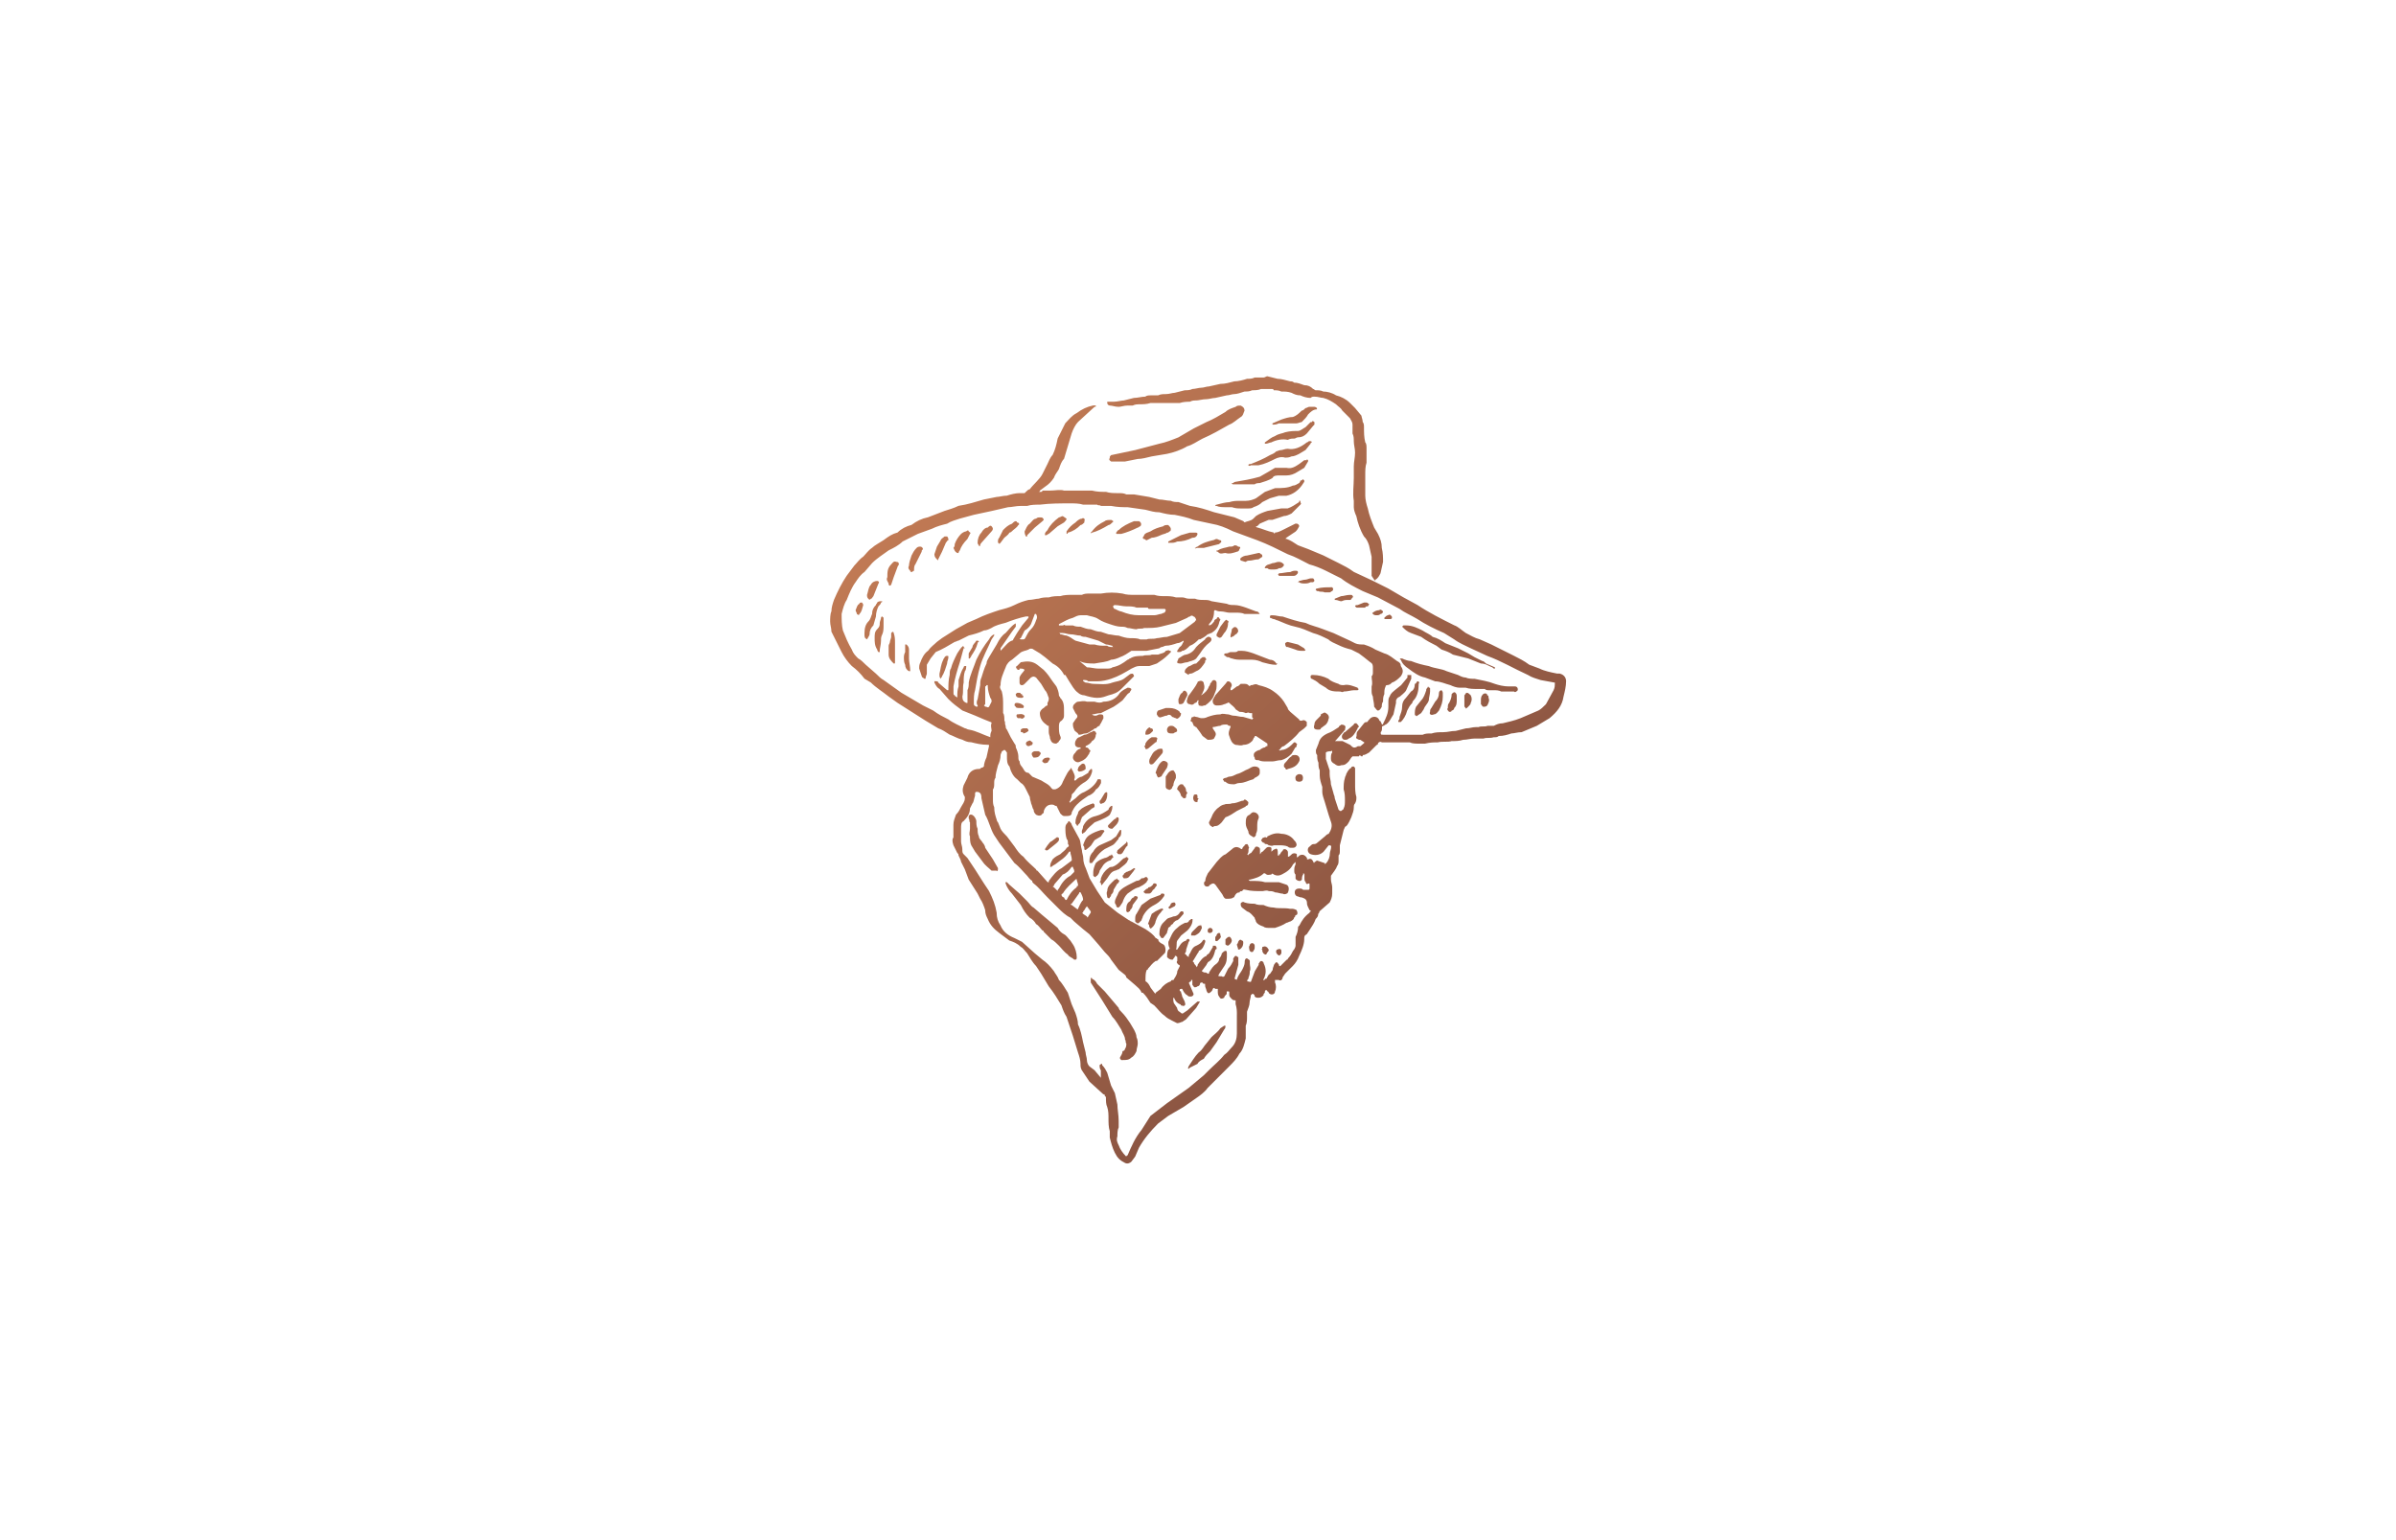<svg width="700" height="450" viewBox="0 0 700 450" fill="none" xmlns="http://www.w3.org/2000/svg">
<path d="M456.792 203.529C456.42 206.127 454.935 207.984 452.706 209.84L448.992 212.07L444.538 213.927C443.425 213.927 442.308 214.299 441.568 214.299C440.455 214.671 439.339 215.043 437.854 215.043C437.482 215.415 437.11 215.415 436.369 215.415C435.257 215.787 434.512 215.415 433.4 215.787H430.802C429.689 215.787 428.573 216.159 427.46 216.159C426.348 216.532 425.231 216.532 424.119 216.532C423.006 216.904 421.521 216.532 420.033 216.904C418.92 216.904 417.803 216.904 416.319 217.276H414.462C413.717 217.276 412.605 217.276 411.864 216.904H403.696C403.324 216.532 402.583 216.904 402.583 217.276C402.583 217.648 402.211 217.648 402.211 217.648L399.982 219.877C399.238 220.249 398.869 220.621 398.125 220.621C398.125 220.994 398.125 220.994 397.753 220.994C397.381 220.621 397.008 220.621 397.008 220.994H395.152L394.779 221.366L394.035 222.478C393.291 223.223 392.922 223.591 391.806 223.591C391.062 223.963 390.321 223.591 389.949 223.219C389.205 222.847 388.836 222.475 388.836 221.734C388.836 220.994 388.836 220.249 389.208 219.877C389.208 219.505 389.208 219.133 388.836 219.505C388.464 219.505 387.724 219.505 387.352 219.877V221.734L388.464 225.076V226.189C388.464 227.301 388.836 228.046 388.836 229.158L389.581 231.756C389.581 232.128 389.953 232.5 389.953 233.24L391.065 236.582C391.438 236.954 391.438 236.954 391.81 236.954C392.182 236.582 392.554 236.582 392.554 236.21C392.926 235.466 392.926 234.725 392.926 233.981C392.926 232.868 392.926 231.752 392.554 230.639C392.554 229.527 392.554 228.41 392.926 227.297C392.926 226.925 393.298 226.553 393.298 226.185C393.671 225.44 394.043 224.7 394.783 224.328C394.783 223.956 395.155 223.956 395.527 223.956C395.9 224.328 395.9 224.328 395.9 224.7V229.154C395.9 230.267 395.9 231.752 396.272 232.868C396.272 233.613 396.272 233.981 395.9 234.725C395.527 235.097 395.527 235.47 395.527 235.838C395.527 236.951 395.155 237.695 394.783 238.808C394.411 239.552 394.039 240.665 393.298 241.405C392.926 241.405 392.926 241.777 392.554 242.518L391.441 246.972V248.457C391.441 249.201 391.441 249.57 391.069 249.942V251.427C391.069 251.799 391.069 252.539 390.697 252.911C390.325 254.024 389.584 254.768 388.84 255.881V256.994C388.84 257.738 389.212 258.478 389.212 259.223V261.08C389.212 262.192 388.84 262.937 388.468 263.677L385.498 266.275C385.498 266.647 385.126 267.019 385.126 267.019C385.126 267.763 384.754 268.132 384.382 268.504C384.01 269.616 383.269 270.733 382.525 271.846L381.781 272.958C381.036 273.33 381.036 273.703 381.036 274.443C381.036 275.928 380.292 277.785 379.552 279.27C379.179 280.382 378.439 281.499 377.695 282.239L375.465 284.468L374.721 285.581C374.721 286.325 373.977 286.694 373.608 286.325H372.496V287.07C372.868 287.814 372.868 288.927 372.496 289.667C372.496 290.78 371.011 290.78 370.639 290.039C370.639 289.667 370.267 289.667 370.267 289.667C370.267 289.667 370.267 289.295 369.895 289.295C369.522 289.295 369.522 289.667 369.522 290.039C369.15 290.411 369.15 290.411 369.15 290.783C368.778 291.156 368.406 291.528 367.665 291.528C367.293 291.528 366.921 291.528 366.553 291.156C366.553 290.784 366.553 290.783 366.181 290.411H365.808L365.436 290.783C365.436 291.528 365.064 292.268 365.064 293.013C365.064 293.757 364.692 294.497 364.32 295.61V297.095C364.32 297.839 364.32 298.952 363.948 299.692V303.406C363.576 304.891 363.203 306.748 362.091 307.861C361.346 309.346 360.234 310.458 359.121 311.575L352.81 317.886C352.065 318.999 350.581 320.115 349.468 320.856L345.754 323.453L341.3 326.051L338.33 328.28C336.101 330.509 334.244 332.734 332.759 335.335L331.646 337.933L330.534 339.418C330.162 339.79 329.421 340.162 328.677 339.79C327.192 339.046 326.448 338.305 325.707 336.82C324.963 335.335 324.595 333.851 324.222 332.366V330.509C323.85 329.396 323.85 327.911 323.85 326.795C323.85 325.682 323.85 324.566 323.478 323.453C323.106 322.709 323.106 321.596 323.106 320.856C323.106 320.484 323.106 320.484 322.734 320.111C322.734 319.739 322.734 319.739 322.362 319.739L318.276 316.025L316.046 312.684C315.674 311.939 315.674 311.571 315.674 310.827C315.674 309.714 315.302 308.597 314.93 307.485L313.445 302.658L311.588 297.087C310.844 295.975 310.476 294.858 310.103 293.746C308.991 291.889 307.874 290.032 306.389 288.175L304.16 284.461L302.676 282.232C301.563 281.119 300.819 279.634 300.078 278.518C299.334 277.773 298.965 277.033 298.221 276.661C297.108 275.548 295.992 275.176 294.879 274.804L291.91 272.575C290.425 271.462 289.312 270.346 288.568 268.489C288.196 267.744 287.824 267.004 287.824 265.891C287.452 264.778 287.079 263.662 286.339 262.549L285.595 261.064L282.997 256.978L281.884 254.009L280.772 251.78C280.772 251.408 280.4 250.667 280.027 249.923C280.027 249.551 280.027 249.551 279.655 249.178L278.543 246.949C278.17 245.837 278.17 245.092 278.543 244.72V241.006C278.543 239.894 278.915 239.149 279.287 238.037C280.031 237.292 280.4 236.552 280.772 235.808C281.144 235.063 281.884 234.323 281.884 233.21V232.838C281.14 231.725 281.14 230.609 281.512 229.496L282.625 227.267C282.997 225.782 284.11 224.67 285.967 224.67C286.339 224.67 286.339 224.67 286.711 224.297C287.083 224.297 287.083 224.297 287.455 223.925C287.455 223.181 287.827 222.068 288.2 221.328L288.944 217.986C288.944 217.614 288.944 217.614 288.572 217.614C286.715 217.614 285.23 217.242 283.745 216.87C282.633 216.87 281.888 216.497 281.148 216.125C279.663 215.753 278.55 215.013 277.434 214.64C276.321 213.896 275.205 213.156 274.092 212.784L270.378 210.554L262.21 205.356L259.612 203.499C257.755 202.014 255.898 200.901 254.414 199.413L252.557 198.3C251.444 196.815 250.327 195.702 248.843 194.586C247.73 193.473 246.614 191.989 245.873 190.5L242.903 184.557C242.903 183.444 242.531 182.7 242.531 181.587C242.531 180.843 242.531 179.358 242.903 178.618C242.903 177.505 243.276 176.389 243.648 175.276C244.76 172.678 245.877 170.449 247.362 168.22L249.591 165.251C250.335 164.506 251.076 163.394 252.188 162.653C252.933 161.909 253.673 160.796 254.786 160.056C255.53 159.311 257.015 158.571 258.127 157.827C259.612 156.714 260.725 155.97 262.214 155.597C263.326 154.485 264.811 153.74 266.3 153.368C267.784 152.256 269.269 151.511 271.126 151.139L275.953 149.282C277.065 148.91 278.55 148.538 280.039 147.797C282.636 147.425 284.865 146.685 287.467 145.94L291.181 145.196C291.925 145.196 293.038 144.824 294.15 144.824C295.263 144.452 296.748 144.08 297.864 144.08H299.349L299.721 143.708C300.093 143.335 300.465 142.963 300.834 142.963C301.946 141.478 303.803 139.994 304.548 138.509L306.033 135.539C306.405 134.795 306.777 133.682 307.517 132.942C308.262 131.457 308.63 129.972 309.002 128.115L311.231 123.661C312.344 122.548 313.088 121.432 314.573 120.691C316.058 119.578 317.543 118.834 319.4 118.462H320.144V118.834C319.772 118.834 319.772 118.834 319.4 119.206L314.945 123.292C314.201 124.037 313.46 125.521 313.088 126.634L310.859 134.062C310.115 134.806 309.746 135.919 309.374 137.032C309.002 137.776 308.262 138.516 307.889 139.629C307.145 140.742 306.405 141.486 305.292 142.227L303.807 143.339C303.807 143.339 303.807 143.711 303.435 143.711H304.179C304.552 143.711 304.552 143.339 304.552 143.339H306.781C308.265 143.339 309.75 142.967 310.867 143.339H319.035C320.52 143.711 321.633 143.711 323.121 143.711C324.234 144.084 325.35 144.083 326.835 144.083C327.579 144.083 328.32 144.083 329.064 144.456H331.293L335.748 145.2L338.717 145.944C339.83 145.944 340.946 146.316 342.059 146.316C342.803 146.689 343.544 146.689 344.288 146.689L347.63 147.801C350.227 148.173 352.457 148.914 354.686 149.658L360.625 151.143L363.222 152.256L363.595 152.628C364.339 152.256 365.452 152.256 366.192 151.515L366.936 150.771C368.049 150.027 369.165 149.658 370.278 149.286L374.364 148.542H376.221C377.334 148.17 378.45 147.429 379.563 146.685V146.313C379.935 146.313 379.935 146.313 379.935 146.685C379.935 147.057 380.307 147.057 379.935 147.429L377.338 150.027C376.593 150.399 375.853 150.771 375.108 150.771L371.767 151.884H370.654L368.057 152.996L367.312 153.74H366.94C366.94 153.74 366.94 154.113 367.312 154.113C368.797 154.485 370.282 155.225 372.139 155.597C372.139 155.97 372.511 155.97 372.511 155.597C373.255 155.597 373.996 155.225 374.74 154.853L378.454 152.996H378.826C379.198 152.996 379.571 153.368 379.571 153.74C379.198 154.485 378.826 155.225 378.086 155.597L375.857 157.082C375.484 157.454 375.484 157.454 375.857 157.454C376.969 157.827 378.086 158.567 379.198 159.311L382.168 160.424L386.622 162.281L391.077 164.51C392.562 165.254 394.046 165.995 395.531 167.108L401.102 169.705L405.557 171.934L410.011 174.532L414.097 176.761C417.439 178.99 421.153 180.847 424.867 182.704C425.979 183.076 427.096 184.189 428.208 184.933C429.693 185.677 430.806 186.418 432.295 186.79L435.636 188.275L442.32 191.616C443.805 192.361 445.289 193.101 446.774 194.214L449.744 195.327C451.229 196.071 453.086 196.439 454.943 196.811H455.687C457.172 197.183 457.544 198.296 457.544 199.04C457.533 200.556 457.164 202.04 456.792 203.529ZM454.191 199.443L450.105 198.699C448.992 198.327 447.507 197.954 446.391 197.214C442.305 195.357 438.595 193.128 434.508 191.643L429.682 189.414C428.197 188.67 426.34 187.929 424.855 186.816L421.886 184.959C419.288 183.847 416.315 182.362 414.089 180.873C412.233 179.761 410.376 179.016 408.891 177.904L402.579 174.562L398.125 172.705C395.896 171.592 393.671 170.476 391.814 168.991L387.359 166.762C385.874 166.018 384.017 165.277 382.533 164.905C380.303 163.792 378.446 162.676 376.221 161.935C373.252 160.451 370.282 158.966 367.308 157.849L360.253 155.252C358.024 154.139 356.167 153.395 353.941 153.023L348.743 151.91C346.886 151.166 345.029 150.797 343.172 150.425C341.687 150.425 340.202 150.053 338.717 149.681C337.233 149.681 336.12 149.309 334.631 148.937L329.433 148.192C327.948 148.192 326.463 148.192 324.606 147.82H321.636C321.264 147.448 320.892 147.82 320.524 147.448H316.438C315.325 147.076 313.84 147.076 312.724 147.076C309.754 147.076 306.784 147.076 303.811 147.448C302.698 147.448 301.214 147.448 300.097 147.82H298.24C296.755 147.82 295.643 148.192 294.526 148.192L289.7 149.305L284.501 150.418L280.415 151.53C279.302 151.902 277.817 152.275 276.701 153.015C275.216 153.387 273.731 153.759 272.246 154.5L268.16 155.985L263.706 158.214C262.593 159.327 261.108 160.071 259.62 160.811C258.135 161.924 256.278 163.04 254.793 164.525L252.564 167.123C251.452 167.867 250.707 168.98 249.967 170.092C248.854 171.577 248.11 173.434 247.369 175.291C246.625 176.404 246.257 177.889 245.884 179.377C245.884 180.862 245.884 182.719 246.257 184.204C247.001 186.061 247.741 187.918 248.854 189.775C249.226 190.887 249.967 191.632 250.711 192.372C251.455 192.744 252.196 193.485 252.94 194.229L255.91 196.827C256.654 197.571 257.395 198.311 258.139 198.684L263.338 202.397L269.649 206.111L272.619 207.596C274.103 208.709 275.588 209.453 277.073 210.194C278.558 211.306 280.415 212.051 281.9 212.791C282.272 212.791 282.644 213.163 283.012 213.163C285.241 213.535 287.098 214.648 289.324 215.392C289.324 214.648 289.324 214.28 289.696 213.535C289.696 212.791 289.324 212.051 289.696 211.306C289.696 210.934 289.324 210.934 289.324 210.934L287.467 210.19L284.869 209.077L281.155 207.592C279.67 206.48 278.558 205.735 277.069 204.251L274.472 201.281C273.727 200.909 273.359 200.168 272.987 199.424V199.052H273.359C273.731 199.052 274.103 199.052 274.103 199.424L276.701 201.653H277.073V201.281C277.073 200.168 277.073 198.683 277.445 197.195C277.445 196.823 277.445 195.71 277.817 195.338C278.189 193.853 278.93 192.368 279.674 190.883L280.419 189.771C280.791 189.399 280.791 189.027 281.163 189.027C281.163 188.654 281.535 188.654 281.535 189.027L281.907 189.399H281.535L280.422 193.485C279.678 195.714 278.938 198.311 278.565 200.54V202.397C278.565 202.77 278.565 203.142 278.938 203.142C278.938 203.514 279.31 203.514 279.31 203.514C279.682 203.886 279.682 203.886 279.682 203.514C279.682 202.401 279.682 201.657 280.054 200.544V198.687C280.426 197.575 280.798 196.09 281.539 194.973C281.539 194.601 281.911 194.601 281.911 194.601H282.283C282.283 194.973 282.283 195.714 281.911 196.086C281.539 197.199 281.539 198.315 281.539 199.428C281.167 200.913 281.539 202.025 281.167 203.514C281.167 204.627 281.539 204.999 282.279 205.371H282.652V201.657C283.024 200.913 283.024 200.172 283.024 199.428C283.396 197.199 284.508 194.973 285.253 192.744C286.365 190.515 287.482 188.658 288.967 186.805C289.339 186.061 289.711 185.692 290.452 185.32V185.692L289.707 186.805C288.595 189.402 287.11 192.004 286.365 194.601C285.621 197.199 285.253 199.428 284.881 201.657C284.508 202.77 284.508 203.886 284.508 205.371C284.508 206.115 284.508 206.115 285.253 206.483C285.625 206.483 285.625 206.483 285.625 206.111C285.253 205.739 285.253 204.999 285.625 204.254L286.369 200.168C286.369 199.424 286.369 198.683 286.741 197.939C287.114 196.827 287.486 195.342 288.226 193.853C288.226 193.109 288.598 192.74 288.97 191.996L291.2 188.282C291.944 186.797 292.684 185.685 293.797 184.94C294.541 184.196 295.282 183.084 296.395 182.343C296.395 182.343 296.767 181.971 296.767 182.343V183.087L295.654 184.572L292.312 189.399V190.143L292.684 189.771C293.797 188.658 294.541 187.542 295.654 187.173C296.026 187.173 296.026 186.801 296.026 186.801L297.139 184.944L298.624 182.715L300.481 180.486V180.114H299.736C297.879 180.486 295.65 181.227 293.797 181.971C292.312 182.343 290.827 182.715 289.711 183.456C288.967 183.828 288.226 184.2 287.482 184.2C285.997 184.944 284.512 185.313 283.027 185.685L280.058 187.17C279.686 187.17 279.314 187.542 278.945 187.542C277.088 188.654 275.231 189.771 273.374 190.511L271.889 192.368L270.777 194.225V196.823C270.777 197.195 270.405 197.567 270.405 198.308H270.033C269.66 197.935 269.288 197.935 269.288 197.563L268.544 195.334C268.544 194.59 268.544 194.221 268.916 193.477C269.288 192.364 270.029 190.88 271.145 190.135C271.889 189.023 273.002 188.278 273.743 187.538L275.227 186.425L279.314 183.828L282.655 181.971L285.253 180.858C287.482 179.746 289.707 179.001 291.936 178.261C293.421 177.889 294.906 177.516 296.391 176.776C297.876 176.032 298.988 175.663 300.477 175.291C301.589 175.291 302.706 174.919 303.446 174.919C304.559 174.547 305.303 174.547 306.416 174.547C307.529 174.175 308.645 174.175 309.758 174.175C310.87 173.802 312.355 173.802 313.472 173.802H316.069C316.814 173.43 317.554 173.43 318.298 173.43H321.64C323.869 173.058 325.726 173.058 327.952 173.43C329.064 173.802 330.181 173.802 331.293 173.802H337.233C338.345 174.175 339.089 174.175 340.202 174.175C341.315 174.175 342.431 174.175 343.544 174.547H345.401C346.145 174.547 346.514 174.919 347.258 174.919H349.115C349.859 175.291 350.972 175.291 351.712 175.291C352.457 175.291 353.197 175.291 353.941 175.663L358.396 176.408C359.14 176.78 359.881 176.78 360.625 176.78C361.738 176.78 362.854 177.152 363.967 177.524L366.936 178.637C367.681 178.637 367.681 179.009 368.049 179.381H363.595C362.85 179.009 361.738 179.009 360.997 179.009H359.14C358.396 179.009 357.655 178.637 356.543 178.637C356.171 178.637 355.798 178.637 355.058 178.265C355.058 178.265 354.686 178.265 354.686 178.637C354.686 180.121 354.314 181.234 353.201 182.351V182.723C353.945 182.723 354.314 181.978 354.686 181.61C354.686 181.238 355.058 180.866 355.43 180.866C355.43 180.494 355.802 180.121 356.174 180.494C356.174 180.494 356.174 180.866 356.546 180.866C356.546 181.238 356.174 181.61 356.174 181.978C355.802 183.463 355.062 184.208 353.945 184.948C353.573 184.948 353.201 185.32 352.833 185.32C352.088 186.065 351.348 186.433 350.603 186.805H350.231C349.487 187.549 348.746 188.29 347.634 188.662C346.889 189.406 346.149 190.147 345.405 190.147C345.033 190.519 344.66 190.519 344.292 190.519C343.924 190.519 343.92 190.519 343.92 190.147L344.664 189.034C345.408 188.662 345.408 187.921 345.777 187.549V187.177C345.033 187.549 344.664 187.921 343.92 187.921C342.807 188.294 341.691 188.666 340.578 188.666C340.206 188.666 339.834 189.038 339.465 189.038C339.093 189.038 338.721 189.41 338.721 189.41L335.007 190.154H330.553C329.44 190.899 328.324 191.639 327.211 192.011C326.467 192.383 325.354 192.756 324.614 192.756C323.129 193.5 321.644 193.5 319.787 193.868C318.302 193.868 316.817 193.868 315.333 193.124L317.562 194.981C318.674 194.981 319.791 195.353 320.903 195.353H323.133C323.877 195.353 324.617 195.353 324.989 194.981C326.846 194.609 327.959 193.868 329.444 192.752C329.816 192.752 329.816 192.38 330.188 192.38C331.301 191.635 332.786 191.635 333.902 191.635C334.646 191.263 335.759 191.635 336.5 191.263H338.357C339.101 190.891 340.214 190.891 340.586 190.151C340.958 190.151 341.33 189.778 341.698 190.151C342.071 190.151 342.071 190.151 342.071 190.523L341.326 191.267C340.214 192.38 339.097 193.124 337.984 193.865L335.755 194.609H332.786C332.041 194.609 331.301 194.981 330.557 195.353C328.7 196.466 326.843 197.582 324.617 198.323C323.505 198.695 322.02 199.067 320.531 199.067H317.934C317.562 198.695 317.189 198.695 316.821 198.695H316.449V199.067C316.821 199.067 316.821 199.439 317.193 199.439C317.938 199.439 318.678 199.811 319.422 199.811C321.279 199.811 323.136 200.184 324.993 199.439C326.106 199.067 327.222 199.067 328.335 198.327L329.82 197.214C330.192 196.842 330.564 196.842 330.933 196.842C330.933 196.842 331.305 197.214 331.305 197.586L327.591 201.3C326.478 202.413 325.362 202.785 323.877 203.157C322.764 203.529 322.02 203.901 320.535 203.901C319.422 203.901 317.938 203.529 316.821 203.157C316.077 203.157 315.336 202.785 314.964 202.413C313.852 201.668 313.107 200.183 312.367 199.071L311.254 197.214H310.882C310.138 195.729 309.025 194.616 307.54 193.872L305.311 192.015L303.826 190.903L301.969 189.79C301.597 189.418 300.857 189.418 300.484 189.79C299.74 190.162 298.627 190.162 297.887 190.903L295.658 192.759C294.914 193.132 294.173 193.872 293.801 194.989C293.057 196.845 292.316 198.33 292.316 200.187C291.944 200.932 292.316 201.3 292.688 202.044C293.06 203.529 293.06 204.642 293.06 206.13V208.359C293.433 208.732 293.433 209.844 293.433 210.589C293.805 210.961 293.433 211.333 293.805 212.073C293.805 212.446 293.805 212.818 294.177 213.186L295.289 215.415L296.402 217.272C296.774 217.644 296.774 218.016 296.774 218.385C297.146 219.129 297.519 220.242 297.519 220.982C297.519 221.723 297.519 222.095 297.891 222.467C297.891 223.58 298.635 223.952 299.003 224.696C299.376 225.44 299.748 225.809 300.488 225.809L301.601 226.921L304.198 228.034C305.311 228.778 306.427 229.147 307.168 230.263C307.54 230.635 307.54 230.635 307.912 230.635H308.284C309.397 230.263 310.141 229.523 310.514 228.406L311.258 226.921C311.63 226.177 312.002 225.437 312.743 224.692C312.743 224.32 313.115 224.32 313.115 224.692C313.115 225.065 313.487 225.065 313.487 225.437C313.859 226.181 314.231 226.921 313.859 227.666V228.038H314.231L314.603 227.666C314.976 227.294 315.716 226.921 316.088 226.921L317.945 225.809C317.945 225.437 318.317 225.065 318.689 224.696C319.062 224.696 319.062 224.696 319.062 225.068V225.44C318.689 226.925 317.949 228.038 316.464 228.782C315.352 229.527 314.607 230.267 313.867 231.38L313.122 232.124C313.122 232.496 313.122 232.868 312.75 233.609C312.75 233.609 312.75 233.981 312.378 234.353C312.378 234.353 312.75 234.353 312.75 234.725V234.353L314.235 233.24C314.979 232.496 315.72 231.756 316.833 231.384C318.317 230.639 319.802 229.527 320.546 228.042C320.546 228.042 320.546 227.67 320.919 227.67H321.291C321.291 227.67 321.663 227.67 321.663 228.042V228.786C321.291 229.53 320.919 230.271 320.178 230.643C319.806 231.387 319.065 232.128 317.949 232.5C316.836 233.244 315.72 233.985 314.607 235.097C313.863 235.842 313.495 236.582 313.122 237.327C313.122 238.071 312.75 238.439 311.638 238.439H310.893C310.521 238.439 310.149 238.067 309.781 237.695L308.668 235.466H308.296C307.924 235.094 307.552 235.094 307.183 235.094C306.07 235.094 305.326 235.838 304.954 236.951C304.954 237.323 304.954 237.695 304.582 237.695C304.21 238.439 303.469 238.439 302.725 238.067C302.353 237.695 301.981 237.323 301.981 236.582C301.608 236.21 301.608 235.47 301.236 234.725C301.236 234.353 300.864 233.613 300.864 232.868L299.752 230.639C299.379 229.895 299.007 229.154 298.267 228.782L297.154 227.67C296.041 226.925 295.297 225.44 294.925 223.956C294.181 223.211 294.181 222.099 294.181 220.986V219.873C293.808 219.501 293.808 219.129 293.436 219.129C293.064 219.129 293.064 219.501 292.692 219.501C292.692 219.873 292.32 220.246 292.32 220.614C292.32 221.727 291.948 222.843 291.576 223.583C291.203 225.068 290.831 226.181 290.831 227.297C290.459 227.67 290.459 228.41 290.459 228.782C290.459 229.527 290.459 230.267 290.087 230.639V233.609C290.087 234.353 290.087 235.094 290.459 235.838C290.459 237.323 290.831 238.435 291.203 239.552C291.203 239.924 291.576 240.296 291.576 240.296L292.32 242.153C292.692 242.897 293.433 243.638 294.177 244.382L296.406 247.352C297.15 248.464 297.891 249.581 299.003 250.321C300.116 251.806 301.601 252.919 302.717 254.035C302.717 254.408 303.089 254.408 303.089 254.408L306.059 257.749H306.431V257.377C307.544 255.892 308.66 254.408 310.145 253.663L313.115 251.434V251.062C313.115 250.318 312.743 249.577 312.743 249.205V248.833H312.37C311.626 249.946 310.886 250.69 309.773 251.43L308.288 252.543C308.288 252.543 307.544 252.915 307.176 253.287H306.803C306.803 252.175 307.176 251.802 307.548 251.058C308.292 250.314 309.033 249.946 309.777 249.573C310.521 248.829 311.262 248.461 311.634 247.716C312.378 247.344 312.378 246.972 312.006 246.604C312.006 245.859 312.006 245.491 311.634 245.119C311.262 244.006 311.262 242.89 311.262 241.777C311.262 241.033 311.634 240.665 312.006 240.292C312.006 239.92 312.378 239.92 312.378 239.92C312.75 240.292 313.122 240.664 313.122 241.033L315.352 245.119C315.724 245.863 315.724 247.348 316.096 248.461C316.096 249.205 316.468 249.946 316.468 250.69C316.468 251.802 316.84 252.919 317.212 253.659L318.325 256.629L320.554 260.343L322.783 263.685L326.497 266.654L329.839 268.884C330.211 268.884 330.211 269.256 330.583 269.256L334.669 271.485C335.782 272.229 336.898 272.97 337.639 274.082C338.011 274.082 338.011 274.454 338.383 274.454C338.383 275.199 339.127 275.567 339.868 275.939L340.24 276.311C340.612 277.056 340.612 278.168 340.24 278.54L338.011 280.77H337.639C336.526 281.514 336.154 282.254 335.41 282.999C335.41 282.999 335.41 283.371 335.038 283.371C334.665 284.115 334.665 285.228 334.665 286.34V286.713C335.41 287.085 335.778 287.825 336.15 288.57L337.263 290.054C337.635 290.427 337.635 290.427 337.635 290.054L339.12 288.942C339.864 287.829 340.977 287.085 342.089 286.713C342.089 286.34 342.462 286.34 342.834 286.34C343.206 285.596 343.946 284.856 343.946 283.743L344.691 282.258C344.691 282.258 344.691 281.886 344.319 281.886C343.946 281.514 343.574 281.142 343.946 280.773V279.661L343.574 279.289C343.202 279.289 343.202 279.289 343.202 279.661L342.83 280.033C342.83 280.405 342.458 280.405 342.458 280.405C341.714 280.405 341.345 280.033 340.973 279.661C340.973 278.916 340.973 278.176 341.345 277.432C341.717 277.432 341.717 277.059 341.717 277.059C341.345 276.315 341.345 275.947 341.345 275.203C342.089 273.718 342.458 272.233 343.943 271.116C344.687 270.372 345.427 270.004 346.172 269.632C346.544 269.632 346.916 269.632 347.284 269.259C347.284 268.887 347.657 268.887 348.029 268.515H348.401V268.887C348.401 270 347.657 271.116 346.916 271.857L345.059 273.342L343.946 274.827C343.574 275.571 343.946 276.311 343.574 277.424H343.946C344.691 276.311 345.059 275.195 346.544 274.827C346.544 274.827 346.544 274.454 346.916 274.454C346.916 274.454 347.288 274.082 347.288 274.454C347.66 274.454 347.66 274.827 347.288 275.199L346.544 277.428C346.544 277.8 346.544 278.172 346.172 278.54C346.172 278.54 346.172 278.913 346.544 278.913C346.544 279.285 346.916 279.285 347.288 279.657C347.288 279.285 347.288 278.913 347.66 278.544C348.033 277.8 348.405 276.687 349.517 276.315C350.262 275.943 351.002 275.571 351.374 274.83C351.746 274.458 351.746 274.458 352.119 274.83V275.203C351.746 276.315 351.374 277.432 350.262 277.8C350.262 278.172 349.889 278.544 349.889 278.544L348.777 280.401C348.405 280.773 348.405 281.146 348.777 281.146C348.777 281.518 349.149 281.89 349.149 281.89C349.521 282.262 349.521 282.262 349.521 282.634C349.893 282.262 349.893 282.262 349.893 281.89C350.638 280.777 351.378 279.661 352.491 279.292C352.491 278.92 352.863 278.92 353.235 278.548L354.348 276.691V276.319H355.092C355.464 276.691 355.464 277.063 355.464 277.063C355.464 277.435 355.092 277.435 355.092 277.435C354.72 278.92 354.348 280.405 352.863 281.149C352.863 281.521 352.491 281.521 352.491 281.894L351.378 283.378C351.006 283.751 351.006 283.751 351.75 284.123C352.122 284.123 352.495 284.123 352.863 284.495C353.235 284.495 353.235 284.495 353.235 284.123C353.979 283.01 354.348 282.266 355.464 281.525C355.836 281.153 356.208 280.781 356.208 280.04C356.581 279.668 356.953 278.928 356.953 278.556C357.325 278.184 357.697 277.811 358.065 277.811C358.434 277.811 358.438 278.183 358.438 278.924C358.438 280.037 358.438 281.153 357.693 282.266L356.208 284.495C355.836 285.239 355.836 285.239 356.581 285.239H356.953C357.325 285.611 357.697 285.239 357.697 285.239L358.81 283.01C359.554 282.266 359.922 281.525 360.295 280.781V280.037C360.667 279.665 360.667 279.292 361.039 279.292C361.411 279.292 361.411 279.665 361.783 279.665V281.894L360.67 285.98C361.415 286.352 361.415 286.352 361.415 285.98C361.787 284.867 362.527 284.123 362.9 283.382C363.272 282.638 363.644 281.897 363.644 281.153C363.644 280.781 363.644 280.409 364.016 280.04H364.388C364.76 280.413 365.133 280.413 365.133 280.785V281.529C365.133 282.273 365.505 283.014 365.133 283.758C365.133 284.13 365.133 284.871 364.76 285.615C364.76 285.987 364.76 285.987 364.388 286.359V286.732C364.76 286.732 365.501 287.104 365.501 286.732L366.614 283.762L367.726 281.905V281.533C368.098 281.161 368.098 280.789 368.471 280.789C368.843 280.789 369.215 281.161 369.215 281.533C369.959 283.018 369.959 284.502 369.215 285.987C369.215 285.987 368.843 286.359 369.215 286.359C369.215 286.359 369.587 286.359 369.587 285.987H369.959C370.331 285.615 370.331 284.875 371.072 284.503L371.816 283.39C371.816 282.646 372.188 282.277 372.188 281.905C372.56 281.533 372.56 281.161 372.933 281.161C373.305 281.161 373.305 281.533 373.677 281.905C373.677 282.277 373.677 282.277 374.049 282.277L375.906 280.42C376.278 280.42 376.278 280.048 376.278 280.048C377.022 279.304 377.391 278.563 377.763 277.819C378.135 277.447 378.507 276.706 378.507 276.334V273.737C378.879 272.992 379.252 271.88 379.252 270.767L379.624 270.395C380.368 268.91 381.108 267.797 382.593 266.681C382.593 266.309 382.965 266.309 382.965 266.309C382.965 265.937 382.593 265.937 382.593 265.937C382.221 265.192 381.849 264.452 381.849 264.08C381.849 262.967 381.477 262.595 380.364 262.223C379.62 262.223 379.252 261.851 378.879 261.851C378.135 261.478 378.135 260.366 378.507 259.994C378.879 259.621 379.252 259.621 379.62 259.621C379.988 259.621 380.364 259.621 380.733 259.994H382.217C382.217 259.994 382.589 259.994 382.589 259.621V258.509C382.589 258.137 382.589 258.137 382.217 258.137C381.845 258.509 381.473 258.137 381.473 257.765C381.101 257.392 381.101 257.02 381.101 256.652V255.539C381.101 255.539 381.101 255.167 380.729 255.167V255.539C380.357 255.911 380.357 256.652 380.357 257.024C379.984 257.396 379.984 257.396 379.612 257.396C379.24 257.396 378.5 257.024 378.5 256.652V255.539C378.127 255.167 378.127 254.795 378.127 254.427C378.127 253.682 378.127 253.314 378.5 252.57V251.825L377.755 252.57C377.011 254.054 375.898 254.799 374.414 255.539C373.669 255.911 372.929 255.911 372.184 255.539C371.812 255.167 371.44 255.167 371.44 255.539C370.696 255.539 370.327 255.911 369.583 255.167H369.211C368.098 256.28 366.614 256.652 365.125 257.024H364.753L365.125 257.396H365.869C366.982 257.396 368.467 257.396 369.583 257.768H373.669L375.898 258.513C376.643 258.885 376.643 259.997 376.271 260.742C376.271 261.114 375.158 261.486 374.786 261.114C374.041 261.114 373.301 260.742 372.557 260.742C371.812 260.37 371.444 260.37 370.7 260.37C369.955 259.997 369.215 260.37 368.843 260.37C366.986 260.37 365.501 260.37 364.016 259.997C363.644 259.997 363.272 259.625 362.903 260.37C362.531 260.37 362.159 260.37 362.159 260.742C361.415 260.742 361.046 261.114 360.674 261.854C360.674 261.854 360.674 262.227 360.302 262.227C359.93 262.599 359.189 262.599 358.445 262.599H358.073C357.329 262.227 357.329 261.486 356.96 261.114L355.103 258.516C354.731 258.144 354.731 258.144 354.359 258.144C354.359 258.144 353.987 258.144 353.615 258.516C353.615 258.516 353.243 258.516 353.243 258.889C352.498 259.261 351.758 258.889 351.758 258.144C351.758 257.772 351.758 257.772 352.13 257.4C352.13 256.656 352.502 255.915 352.874 255.171L355.472 251.829C356.216 251.085 356.957 249.972 358.069 249.6L359.926 248.115C360.671 247.371 361.411 247.371 362.155 247.743C362.155 247.743 362.527 248.115 362.9 248.115C362.9 248.115 362.9 247.743 363.272 247.371L363.644 246.999C363.644 246.627 364.388 246.627 364.388 246.627C364.76 246.999 364.76 247.371 364.76 247.371C365.133 247.743 364.76 247.743 364.76 248.115C364.76 248.859 364.76 249.228 364.388 249.6C364.76 249.972 364.76 249.972 364.76 249.6C365.133 249.6 365.133 249.228 365.505 249.228L366.617 247.743C366.617 247.371 366.989 247.371 367.362 247.371C368.106 247.743 368.106 247.743 368.106 248.484V249.596C368.478 249.224 368.478 248.852 368.85 248.852L369.963 247.739C370.335 247.367 371.076 247.367 371.448 247.739V248.852C371.82 248.48 372.192 248.108 372.56 248.108C372.933 247.735 373.305 248.108 373.305 248.852V249.964H373.677C373.677 249.592 373.677 249.592 374.049 249.592C374.049 249.22 374.421 248.848 374.793 248.48C374.793 248.108 375.165 248.108 375.538 248.108C376.282 248.48 376.282 248.852 376.282 249.22V250.333C376.654 250.333 377.026 249.961 377.395 249.589C377.767 249.216 378.507 249.216 378.879 249.589V250.333C378.879 250.705 379.252 250.333 379.252 250.333L379.624 249.961C380.368 249.589 381.108 249.589 381.853 250.705V251.077H382.225C382.969 250.705 383.338 251.077 383.71 251.821C383.71 252.194 384.082 252.194 384.082 251.821C384.454 251.821 384.454 251.449 384.826 251.449L387.055 252.194C387.055 252.566 387.055 252.566 387.427 252.194C388.172 251.449 388.54 250.337 388.54 249.224C388.54 248.852 388.912 248.111 388.912 247.367C388.912 247.367 388.912 246.995 388.54 246.995H388.168L386.683 248.852C385.57 249.965 384.086 249.965 382.969 249.596C381.857 249.224 381.857 247.739 382.597 247.367C382.969 246.995 383.341 246.623 383.71 246.623C384.082 246.623 384.454 246.623 384.822 246.251L387.052 244.394C387.424 244.021 387.796 243.649 388.164 243.649C388.908 242.537 389.277 241.42 388.908 240.308L388.164 238.078L387.052 234.365C386.679 233.252 386.307 232.135 386.307 231.395V229.91C385.935 228.797 385.563 227.681 385.563 226.568V225.083C385.191 224.339 385.191 223.599 385.191 222.854C384.819 222.11 384.819 221.37 384.819 220.625C384.446 220.253 384.446 219.881 384.446 219.14L385.191 217.284C385.563 215.799 386.303 215.054 387.788 214.314C388.901 213.942 390.017 213.201 391.13 212.457C391.13 212.085 391.502 212.085 391.874 211.713C392.619 211.713 393.359 212.085 392.987 212.825V213.197L390.389 216.167L390.017 216.539H392.246L394.476 217.652C395.22 218.396 395.588 218.765 396.705 218.024H397.449C397.821 217.652 398.934 216.911 398.562 216.911L397.449 216.167H397.077C396.333 215.795 395.964 215.795 396.333 215.054C396.333 214.31 396.333 213.942 396.705 213.57L398.189 211.713C398.562 211.34 398.562 210.968 399.302 210.968C399.302 210.968 399.674 210.968 399.674 210.596L400.046 210.224C400.791 209.111 402.644 209.111 403.016 210.596C403.388 210.596 403.388 210.968 403.76 211.709C404.133 211.709 404.133 211.337 404.133 211.337C404.877 209.852 405.617 208.367 405.617 206.51V205.397C405.617 204.653 405.617 203.913 405.989 203.54C406.362 202.428 407.102 202.056 407.474 201.683L409.331 200.199L411.188 197.97V197.225H412.301V198.338L410.816 201.68C410.444 202.424 409.331 203.164 408.959 203.537C408.215 203.909 408.215 203.909 407.846 204.649V205.394L407.102 208.735C406.358 209.848 405.989 210.964 404.873 211.705C404.501 211.705 404.501 212.077 404.129 212.077C403.757 212.077 403.757 212.449 403.757 212.449C403.757 213.194 403.757 213.562 403.384 213.934C403.384 214.678 403.384 214.678 404.129 214.678H415.639C416.383 214.306 417.124 214.306 418.236 214.306C419.349 213.934 420.465 213.934 421.578 213.934C423.063 213.934 423.807 213.562 425.292 213.562L428.262 212.818C429.374 212.818 430.119 212.446 431.231 212.446H431.976C432.72 212.073 433.833 212.446 434.573 212.073H436.43C437.174 211.701 437.915 211.329 439.027 211.329C440.512 210.957 442.369 210.585 444.226 209.844L449.425 207.615C450.169 207.243 450.91 206.503 451.654 205.758L453.883 201.672C454.255 200.928 454.255 200.187 454.255 199.815V199.443H454.191ZM252.196 176.791C251.824 177.904 251.824 178.648 251.083 179.389C251.083 179.761 250.711 179.761 250.339 179.389C250.339 179.016 249.967 178.644 249.967 178.276C250.339 177.532 250.339 176.791 251.079 176.419C251.079 176.047 251.452 176.047 251.824 176.047C251.824 176.051 252.196 176.419 252.196 176.791ZM255.906 180.133L255.162 182.73C254.417 183.475 254.049 184.215 254.049 185.328C254.049 185.7 253.677 186.072 253.305 186.813C252.56 186.44 252.56 186.068 252.56 185.328V184.956C252.56 183.471 252.933 182.358 253.673 181.614C254.414 180.87 254.417 180.129 254.786 179.385C254.786 178.272 255.158 177.528 255.898 176.787C255.898 176.415 256.27 176.415 256.27 176.043C256.643 175.671 257.015 175.671 257.383 175.671H257.755C257.755 175.671 257.755 176.043 257.383 176.043C257.383 176.415 257.011 176.787 256.639 177.156C256.278 177.908 255.906 179.02 255.906 180.133ZM253.308 173.821C253.681 172.709 253.681 171.592 254.421 170.852C254.793 170.108 255.534 169.739 256.278 169.739C256.65 169.739 257.022 170.111 256.65 170.484L255.165 174.197C254.793 174.57 254.793 174.942 254.421 174.942C254.049 175.314 254.049 175.314 253.677 174.942C253.308 174.566 253.308 174.194 253.308 173.821ZM258.135 180.505V182.734C258.135 183.478 258.135 184.591 257.763 185.332C257.391 186.076 257.391 186.444 257.391 187.189C257.391 188.301 257.019 189.418 257.019 190.158V190.53H256.646C256.274 190.158 256.274 189.786 256.274 189.786C255.53 188.673 255.53 187.557 255.53 186.444C255.53 185.332 255.53 184.587 256.274 183.847C257.019 183.102 257.019 182.734 257.019 181.99C257.019 181.618 257.391 180.877 257.391 180.505C257.391 180.505 257.391 180.133 257.763 180.133L258.135 180.505ZM262.589 164.909C262.589 165.281 262.217 165.281 262.217 165.653L261.105 168.623L260.36 170.852C259.988 171.224 259.988 171.224 259.616 170.852V170.48C259.244 169.735 258.872 169.367 259.244 168.623C259.244 167.138 259.244 166.025 260.357 164.909C260.729 164.537 261.101 163.796 261.841 164.165C262.589 164.168 262.589 164.54 262.589 164.909ZM261.477 187.933V193.504C261.477 193.876 261.477 193.876 261.105 193.876C260.36 193.132 259.62 192.391 259.62 191.278V188.681C259.62 188.309 259.992 187.937 259.992 187.568C259.992 187.196 260.364 186.456 260.364 186.083V184.971L260.736 184.599C261.108 184.599 261.108 184.971 261.108 184.971C261.477 186.076 261.477 186.816 261.477 187.933ZM265.563 192.387C265.563 193.5 265.935 194.616 265.935 196.101H265.563C264.819 195.729 264.45 194.989 264.45 194.244C264.078 193.5 264.078 192.759 264.078 192.387C264.078 191.643 264.078 191.275 264.45 190.53V188.301H264.822C265.195 188.673 265.567 189.046 265.567 189.786V192.387H265.563ZM269.645 160.454C269.273 160.827 269.273 160.827 269.273 161.199L267.416 164.913C267.044 165.285 267.044 166.025 267.044 166.77C266.672 166.77 266.672 167.142 266.3 167.142C265.927 167.142 265.927 166.77 265.927 166.77C265.555 166.397 265.183 166.025 265.555 165.285C265.555 164.54 265.927 163.428 266.3 162.315C266.672 161.571 267.044 160.83 267.784 160.086C268.157 159.714 268.529 159.714 268.897 159.714C269.273 159.71 269.645 160.082 269.645 160.454ZM276.701 156.74C277.073 157.113 277.073 157.485 277.073 157.853C276.701 157.853 276.701 158.225 276.329 158.597L275.216 161.195L274.103 163.424C274.103 163.796 274.103 163.796 273.731 163.424C273.359 163.052 272.987 162.68 272.987 161.939L273.731 159.71L274.844 157.853C274.844 157.481 275.588 157.109 275.957 156.74H276.701V156.74ZM274.472 197.214V196.842C274.844 195.357 274.844 194.244 275.584 192.756C275.584 192.384 275.957 192.383 275.957 192.011C276.329 191.639 276.329 191.639 276.701 191.639C277.073 191.639 277.073 191.639 277.073 192.011C277.073 192.756 276.701 193.124 276.701 193.868C276.329 194.981 275.957 196.466 275.216 197.582C275.216 197.954 274.844 197.954 274.844 198.327C274.472 197.958 274.472 197.586 274.472 197.214ZM283.384 156L282.64 157.485C281.527 158.597 280.783 159.714 280.411 160.827C280.411 160.827 280.039 161.199 280.039 161.571H279.667C278.922 161.199 278.922 160.827 278.554 160.086C278.926 159.714 278.926 159.342 278.926 158.973C279.298 157.861 280.039 156.744 280.783 156.004C281.155 155.632 281.896 155.259 282.268 155.259C282.64 154.887 283.012 154.887 283.012 155.259C283.384 155.628 283.757 155.628 283.384 156ZM361.362 296.358C361.362 295.614 361.362 294.501 360.989 293.389V292.276C360.617 292.276 360.245 292.276 359.877 291.904C359.505 291.532 359.133 291.159 359.133 290.791V290.047C359.133 289.675 359.133 289.675 358.76 289.675H358.388V290.419C358.016 290.791 357.644 291.163 357.644 291.532C356.9 291.904 356.531 291.904 356.159 291.159C355.787 290.787 355.787 290.047 355.787 289.675V288.93H355.043C354.67 288.558 354.67 288.558 354.298 288.93C354.298 289.302 353.926 289.675 353.926 289.675C353.182 290.419 352.814 290.419 352.441 289.303C352.441 288.93 352.069 288.558 352.069 287.818V287.446C351.697 287.446 351.325 287.446 351.325 287.073C350.953 287.073 350.581 287.073 350.581 287.446C350.581 287.818 350.208 288.19 349.836 288.19C349.464 288.562 348.724 288.562 348.724 288.19C348.352 287.818 348.352 287.818 348.352 287.446V286.333H347.979V286.705C347.235 287.077 347.235 287.077 347.607 287.818L348.72 290.415C348.72 290.787 348.348 291.159 347.976 291.159C347.231 291.159 347.231 291.159 346.863 290.787C346.119 290.415 345.75 289.675 345.378 288.93H345.006C345.006 288.93 344.634 288.93 344.634 289.303C344.634 289.303 344.634 289.675 345.006 289.675C345.006 290.047 345.378 290.787 345.378 291.159L346.122 292.644C346.122 293.016 346.495 293.389 346.122 293.757C345.75 294.129 345.378 293.757 345.01 293.757C345.01 293.757 345.01 293.385 344.638 293.385C343.893 293.013 343.525 292.64 343.153 291.9C343.153 291.9 343.153 291.528 342.781 291.528V291.9C342.781 292.272 342.781 293.013 343.153 293.385L343.897 294.497C343.897 294.87 344.269 295.61 344.641 295.61C345.014 295.982 345.386 296.354 345.754 295.982L346.867 295.238L349.836 292.64H350.581L349.468 294.497L346.498 297.839L345.386 298.583C345.014 298.583 344.641 298.956 343.901 298.956L342.416 298.211C341.672 297.839 340.931 297.467 340.187 296.727C339.074 295.982 338.33 294.87 337.217 293.757L336.105 293.013C335.36 291.9 334.992 291.156 333.876 290.043H333.503C333.131 288.93 332.391 288.558 331.646 287.814L329.049 285.585C329.049 285.213 328.677 284.84 328.677 284.84L326.82 283.356L324.591 280.386C324.219 279.642 323.478 278.901 322.734 278.157L320.877 275.928L318.279 272.958L316.422 271.473L313.825 269.244L312.712 268.132C311.227 267.387 310.115 266.275 308.998 265.162L306.029 262.192C304.544 260.708 303.431 259.223 301.943 258.106C301.57 257.734 301.57 257.734 301.57 257.362C300.826 256.99 300.458 256.249 300.086 255.877C298.973 254.765 297.857 253.28 296.372 252.163L291.917 246.224L290.433 243.995C289.32 242.138 288.948 239.909 287.835 238.052L286.722 233.225C286.722 232.853 286.722 232.113 286.35 231.74C285.978 231.368 285.606 231.368 285.238 231.368C284.869 231.368 284.865 231.74 284.865 232.113V232.485C284.493 233.597 284.493 234.342 284.121 234.714L283.377 236.199C283.377 237.683 282.633 238.796 281.52 239.913C280.776 240.285 280.776 241.025 280.776 242.142V245.856C280.776 246.6 281.148 247.34 281.148 248.085C281.148 248.829 281.148 249.197 281.52 249.57L282.633 250.682L284.862 254.024L287.459 258.11L288.944 260.339C290.057 262.568 290.801 264.425 291.173 266.651C291.173 268.135 291.545 269.248 292.286 270.365C293.03 272.221 294.515 273.334 296.372 274.078L298.601 275.191L302.315 278.533L304.544 280.39C305.657 281.134 306.773 282.247 307.886 283.732C308.258 284.476 308.998 285.216 309.37 286.329C310.483 287.442 311.227 288.927 311.968 290.043L313.081 293.385L314.193 295.982C314.565 297.095 314.938 298.211 314.938 299.324C315.682 300.809 316.05 302.666 316.422 304.523L317.167 307.492C317.167 308.237 317.539 308.977 317.539 309.721C317.539 310.466 317.911 311.206 318.283 311.578L319.768 312.691L321.625 314.92V312.691C321.253 312.319 321.253 311.578 321.253 311.206C321.253 311.206 321.625 310.834 321.997 310.834V311.206C322.741 311.951 323.11 312.691 323.482 313.435L324.595 317.149L325.707 319.378L326.452 322.72C326.452 324.205 326.824 325.69 326.824 327.547V329.404C326.452 330.148 326.452 331.261 326.452 332.001C326.079 333.114 326.452 333.858 326.824 334.599C327.196 335.711 327.936 336.828 329.053 337.94C329.053 337.568 329.425 337.568 329.425 337.568C330.538 334.971 331.654 332.37 333.511 330.14L336.108 326.054L340.935 322.34L347.246 317.886L351.701 314.172L353.186 312.687C354.671 311.202 356.527 309.718 357.64 308.233C358.753 307.489 359.125 306.748 359.869 306.004C360.982 304.891 361.354 303.406 361.354 301.918V296.358H361.362ZM283.012 192.387V190.903L284.125 189.046C284.125 188.301 284.869 187.933 285.238 187.189H285.61C285.61 187.189 285.982 187.189 285.982 187.561C285.982 187.561 285.61 187.561 285.61 187.933C285.238 189.418 284.497 190.53 283.753 191.647C283.753 192.019 283.381 192.019 283.381 192.391H283.012V192.387ZM290.068 251.054L291.553 253.652V254.024C291.553 254.396 291.181 254.768 291.181 254.396H289.696C288.952 253.652 287.839 252.911 287.098 251.799L284.869 248.829L283.757 246.972C283.384 246.228 283.384 245.115 283.384 244.375C283.012 243.63 283.384 242.89 283.384 242.146V240.289C283.012 239.916 283.384 239.544 283.012 239.176V238.432C283.384 237.687 284.125 238.059 284.497 238.432C284.869 238.804 285.241 239.544 285.241 239.916C285.241 240.661 285.241 241.401 285.614 242.146C285.614 242.89 285.614 243.63 285.986 244.375C285.986 245.119 286.73 245.487 287.098 246.232C287.47 246.604 287.843 247.344 287.843 247.716L290.068 251.054ZM290.068 154.511C290.068 154.883 289.696 155.252 289.696 155.252L286.726 158.594C286.726 158.594 286.354 158.966 286.354 159.338C286.354 159.71 285.982 159.71 285.982 159.338C285.61 158.966 285.61 158.594 285.61 158.594C285.61 157.481 285.982 156.365 286.722 155.624C287.095 154.88 287.835 154.139 288.579 154.139C288.952 153.767 289.324 153.395 289.692 153.767C290.068 154.143 290.068 154.511 290.068 154.511ZM289.696 205.014C289.696 204.642 289.696 204.27 289.324 203.901C288.952 202.789 288.579 201.672 288.579 200.559V200.187H288.207C288.207 200.187 288.207 200.559 287.835 200.559V205.758L287.463 206.13C287.835 206.502 287.835 206.502 288.207 206.502C288.579 206.875 288.952 206.502 288.952 206.502L289.696 205.014ZM297.496 153.399C297.124 154.143 296.383 154.511 296.011 154.883C295.639 155.256 295.267 155.628 294.898 155.628C294.526 156.372 293.786 156.74 293.414 157.113L292.301 158.597L291.929 158.97C291.929 158.97 291.929 158.597 291.557 158.597C291.557 157.853 291.557 157.485 291.929 157.113L293.041 154.883C293.786 154.139 294.526 153.399 295.639 153.027C296.011 152.654 296.383 152.282 296.752 152.282C296.752 152.282 297.124 152.282 297.124 152.654C297.868 152.658 297.868 153.399 297.496 153.399ZM313.46 275.935C314.205 277.048 314.573 278.533 314.573 279.649C314.573 280.021 314.573 280.394 314.201 280.394H313.829C313.084 279.649 312.344 279.649 311.972 278.909C310.859 278.165 310.115 277.052 309.374 276.311C308.63 275.567 307.889 274.827 307.145 274.454L304.916 272.225C304.916 272.225 304.916 271.853 304.544 271.853C303.8 271.109 303.431 270.368 302.687 269.996C302.315 269.252 301.574 268.511 300.83 268.139C299.717 267.027 298.973 265.91 298.233 264.425L295.635 261.083C294.891 260.339 294.15 259.227 293.778 258.114V257.742H294.15L294.895 258.486L297.864 261.083L300.093 263.313C300.838 264.057 301.206 264.797 301.95 265.17L304.548 267.399L309.002 271.113C309.374 271.857 310.115 272.597 310.859 272.97C311.603 273.342 311.972 274.082 312.716 274.827L313.46 275.935ZM297.868 206.867C297.496 206.867 296.755 206.867 296.755 206.495L296.383 206.123C296.383 205.378 296.755 205.378 297.127 205.378C297.872 205.378 298.612 205.751 298.984 206.123C299.357 206.495 298.984 206.495 298.984 206.867H297.868ZM296.752 202.785C297.124 202.413 297.124 202.413 297.496 202.413C297.868 202.413 298.24 202.413 298.24 202.785C298.612 202.785 298.612 202.785 298.612 203.157C298.984 203.157 298.984 203.529 298.984 203.529C298.984 203.901 298.612 203.901 298.24 203.901C297.124 203.897 296.752 203.529 296.752 202.785ZM310.863 209.096C310.863 209.84 310.491 210.209 310.119 210.581C309.374 210.953 309.374 211.694 309.374 212.438C309.374 213.182 309.374 214.295 309.746 215.035C310.119 215.78 309.746 216.148 309.374 216.52C309.374 216.892 309.002 216.892 308.63 217.265C307.517 217.265 307.145 216.892 306.773 215.78C306.773 215.035 306.401 214.667 306.401 213.923V212.066C306.029 212.066 306.029 212.066 305.657 211.694C304.544 210.949 303.8 209.837 303.8 208.352C303.8 207.98 304.172 207.239 304.912 206.867C305.284 206.495 305.657 206.123 306.025 206.123V205.378C306.397 204.634 306.397 204.634 306.397 203.894C306.025 203.149 306.025 202.409 305.284 201.665L304.172 199.808L302.687 197.951C301.943 197.578 301.943 197.578 301.202 197.951L299.345 199.808C298.601 200.552 297.86 200.18 297.86 199.435V197.951C298.233 196.838 298.973 196.466 299.345 195.721C298.973 195.349 298.601 195.349 297.86 195.349C297.86 195.721 297.86 195.721 297.488 195.721C297.488 195.721 297.116 195.721 297.116 195.349C296.744 195.349 296.744 194.605 297.116 194.605L298.229 193.492C300.086 193.12 301.57 193.12 303.055 194.237L304.912 195.721C306.025 196.834 306.769 197.951 307.51 199.063L308.622 200.548C308.995 201.292 309.367 202.405 309.367 203.146C309.367 203.518 309.739 203.518 309.739 203.89C310.852 205.002 310.852 206.119 310.852 207.976V209.096H310.863ZM299.353 209.468C298.981 209.84 298.608 210.213 298.24 209.84H297.496C297.124 209.84 296.752 209.096 297.124 208.728C297.868 208.728 298.608 208.356 299.353 209.1V209.468ZM298.236 186.448C297.864 186.448 297.864 186.82 298.236 186.82H298.608C299.353 186.82 299.353 186.82 299.721 186.076C300.093 185.332 300.465 184.591 301.206 183.847C301.95 183.102 302.319 182.362 302.691 181.249C303.063 180.505 303.063 180.137 302.691 179.392H302.319L301.206 182.362C300.834 183.106 300.093 183.847 299.349 184.219L298.236 186.448ZM298.981 214.295C298.981 213.923 298.608 213.923 298.236 213.923V213.178C298.236 213.178 298.608 212.806 298.981 212.806H300.093C300.465 213.178 300.465 213.178 300.465 213.551C300.093 213.923 299.353 214.295 298.981 214.295ZM304.179 151.17C304.552 151.17 304.924 151.542 304.924 151.914L304.552 152.286L302.322 154.143L300.093 156.372V156.744H299.721C299.349 156 299.349 155.632 299.349 155.259C299.721 154.519 300.093 153.402 300.834 153.03C301.578 152.286 301.946 151.546 302.691 151.546C303.063 151.173 303.435 151.173 303.803 151.173H304.179V151.17ZM301.578 217.637C301.206 217.637 300.834 218.009 300.465 218.009C300.093 218.009 299.721 217.637 299.721 217.265C299.721 216.892 300.093 216.52 300.465 216.52C300.838 216.148 301.21 216.52 301.578 216.892C301.95 216.896 301.578 217.264 301.578 217.637ZM303.435 219.494C304.179 219.866 304.179 220.238 303.807 220.606C303.435 221.351 302.695 221.351 301.95 221.351C301.578 220.978 301.206 220.238 301.578 219.866C301.578 219.866 301.95 219.494 302.322 219.494H303.435ZM306.777 221.723L306.033 222.835C305.66 222.835 305.288 223.208 304.92 222.835C304.176 222.463 304.548 222.091 304.92 221.723C305.292 221.351 306.033 221.351 306.405 221.351L306.777 221.723ZM311.603 151.542C311.603 151.914 311.231 152.286 310.859 152.654L309.002 153.767L306.405 155.996C306.033 155.996 306.033 156.368 305.66 156.368H305.288V155.996C305.288 155.624 305.66 155.252 306.033 154.883C306.777 153.399 307.889 152.286 309.374 151.17C309.746 151.17 310.119 150.797 310.487 150.797L311.603 151.542ZM308.634 244.743C308.634 244.743 309.006 244.371 309.006 244.743C309.378 244.743 309.378 244.743 309.378 245.115V245.487C309.006 246.232 308.265 246.6 307.893 246.972L306.036 248.457H305.664C305.292 248.457 305.292 248.085 305.292 248.085L306.036 246.972C306.408 246.6 306.781 245.859 307.149 245.859L308.634 244.743ZM313.833 254.768V254.396C313.833 254.024 313.46 253.652 313.46 253.283H313.088C312.344 254.396 311.603 255.14 310.491 255.513L308.262 258.11C308.262 258.11 307.889 258.482 307.889 258.854C307.517 258.854 307.517 259.227 307.889 259.227L309.002 260.339C309.002 259.967 309.002 259.967 309.374 259.595C310.119 258.11 311.231 256.625 312.716 255.881L313.833 254.768ZM324.23 182.362C323.117 181.99 322.001 181.618 320.888 180.877C319.776 180.133 318.659 180.133 317.546 179.764H315.689C314.945 179.764 314.205 180.137 313.46 180.509C311.976 180.881 310.863 181.621 309.374 182.366V182.738H310.487C310.859 182.738 310.859 182.366 311.231 182.738H313.46C314.205 183.11 314.945 183.11 315.689 183.11C316.802 183.482 317.546 183.854 318.659 183.854C319.772 184.227 320.516 184.599 321.629 184.599L323.858 185.343C324.602 185.343 325.715 185.715 326.827 185.715C327.94 186.087 329.057 186.459 330.169 186.459C331.282 186.459 332.398 186.459 333.139 186.832H334.996C335.74 186.459 336.853 186.832 337.965 186.459C338.71 186.459 339.822 186.087 340.935 186.087L344.649 184.975L349.103 181.633C349.103 181.261 349.476 181.261 349.476 181.261C349.476 180.889 349.103 180.148 348.731 180.148C348.359 179.776 347.987 179.776 347.619 180.148C347.619 180.148 347.246 180.148 346.874 180.52L343.533 182.005L339.078 183.118C337.593 183.49 336.108 183.49 334.252 183.49C333.507 183.862 332.767 183.49 332.022 183.862C331.278 183.862 330.165 183.49 329.425 183.49C328.681 183.118 328.312 183.118 327.568 183.118C326.459 183.106 325.343 182.734 324.23 182.362ZM325.343 189.046C324.97 189.046 324.97 188.673 324.97 188.673C324.598 188.673 323.858 188.301 323.114 188.301L320.884 187.189L317.17 186.076C316.798 186.076 316.058 186.076 315.686 185.704C314.573 185.704 313.829 185.332 312.716 185.332C311.972 185.332 311.231 184.959 310.487 184.959H309.374C309.746 184.959 309.746 185.332 309.746 185.332C310.491 185.332 310.859 185.704 311.603 185.704C312.716 186.076 313.46 186.816 314.201 187.189L318.287 188.301H319.772C320.884 188.673 322.001 188.673 322.741 188.673H323.486C323.858 189.046 324.598 189.046 324.97 189.046H325.343ZM314.949 258.482C314.949 258.11 314.577 257.37 314.577 256.997C314.577 256.997 314.577 256.625 314.205 256.997C313.092 258.11 311.607 259.227 310.491 261.083C310.491 261.083 310.119 261.083 310.119 261.456C310.119 261.828 310.491 262.2 310.863 262.2C310.863 262.572 311.235 262.572 311.235 262.944H311.607C312.352 261.459 313.092 260.347 314.577 259.23C314.577 258.858 314.577 258.858 314.949 258.858V258.482ZM316.802 152.286V152.658C316.43 153.03 316.058 153.403 315.689 153.403C314.577 154.515 313.46 155.259 311.976 155.632C311.976 155.632 311.976 156.004 311.603 156.004V155.259C312.348 154.147 313.088 153.402 314.201 152.662C314.573 152.29 315.314 151.549 316.058 151.549C316.434 151.17 317.174 151.542 316.802 152.286ZM315.689 260.711H315.317C315.317 261.084 314.945 261.456 314.945 261.456L313.088 264.053C312.716 264.053 312.716 264.425 313.088 264.425L314.573 265.538C314.945 265.91 314.945 265.538 314.945 265.538C315.317 264.794 315.689 263.681 316.43 262.94C316.434 262.196 316.062 261.452 315.689 260.711ZM321.633 211.325C321.633 211.325 321.26 211.697 321.26 212.07C320.888 212.07 320.516 212.442 320.148 212.814C319.776 212.814 319.776 212.814 319.403 213.186C318.659 213.558 317.919 214.299 317.174 214.299C316.43 214.299 316.062 214.671 315.317 214.671C315.317 214.671 314.945 214.671 314.945 214.299C314.573 213.927 313.833 213.554 313.833 213.186C313.46 212.442 313.46 212.073 313.46 211.329L314.205 210.216C314.949 209.472 314.949 209.104 314.205 208.359L313.46 206.875C313.46 206.502 313.46 206.13 313.833 205.762C314.205 205.39 314.577 205.018 314.945 205.018C315.689 205.018 316.43 204.646 317.543 205.018H319.772C320.884 205.39 321.629 205.39 322.369 205.018C324.226 205.018 326.083 204.273 327.196 202.42C327.94 201.676 328.681 201.308 329.425 200.935C329.797 200.935 330.169 200.935 330.538 201.308C330.538 201.308 330.538 201.68 330.165 202.052C330.165 202.424 329.793 202.424 329.421 202.792L327.936 204.649L326.452 205.762L325.339 206.506L321.625 208.363C320.512 208.363 319.768 208.735 319.027 208.735C319.4 209.108 319.772 209.108 320.14 209.108C320.512 209.108 320.884 208.735 321.253 208.735H321.625C322.369 208.735 322.369 209.108 322.369 209.848L321.633 211.325ZM320.144 213.923C320.144 214.295 320.516 214.295 320.144 214.667C320.144 215.411 319.772 216.152 319.031 216.524C318.659 217.268 317.919 217.637 317.174 218.009V218.381C317.546 218.381 317.919 218.381 318.287 219.125C318.659 219.125 318.659 219.497 318.287 219.87C318.287 219.87 318.287 220.242 317.915 220.614C317.543 221.358 316.802 222.099 315.686 222.471C314.573 223.215 313.457 222.099 313.457 221.358C313.457 220.618 313.829 220.246 314.201 219.873C314.573 219.129 315.314 218.761 315.686 218.761V218.389H315.314C314.201 218.389 313.829 217.644 314.201 216.532C314.573 215.787 314.945 215.419 315.314 215.419L316.798 214.675C317.543 214.675 317.911 214.302 318.655 213.93C318.655 213.93 319.027 213.93 319.4 213.558C319.776 213.554 319.776 213.554 320.144 213.923ZM316.062 238.804C316.062 239.176 315.689 239.548 315.689 239.916C315.689 240.289 315.317 240.661 314.945 241.029C314.945 241.401 314.573 241.401 314.573 241.029C314.201 240.657 314.201 240.657 314.201 240.285C314.201 239.172 314.573 238.428 314.945 237.687C314.945 236.943 315.689 236.575 316.058 236.202C317.17 235.458 318.287 235.09 319.4 234.718L319.772 235.09V235.834C319.4 235.834 319.4 236.206 319.027 236.206L316.062 238.804ZM317.174 224.32V224.692C316.802 225.065 316.062 225.437 315.317 225.437C315.317 225.437 314.945 225.437 314.945 225.065C314.573 225.065 314.945 224.692 314.945 224.692C314.945 223.948 315.689 223.58 316.058 223.208C316.802 222.835 317.174 223.58 317.174 224.32ZM316.802 243.258C316.43 243.258 316.43 243.63 316.43 243.63C316.058 243.63 316.058 243.258 316.058 242.886C316.058 242.514 316.43 242.142 316.43 241.401C317.174 239.916 318.287 238.804 320.144 238.432C321.629 238.059 322.741 237.319 323.858 236.575C323.858 236.202 324.23 235.83 324.23 235.83C324.602 235.458 324.602 235.458 324.974 235.458V235.83C324.974 236.575 324.602 237.315 324.23 238.059C323.486 238.804 322.373 239.172 321.633 239.544L319.776 240.289C319.031 241.033 317.919 241.773 317.178 242.886L316.802 243.258ZM316.434 266.651C316.062 266.651 316.062 266.651 316.434 267.023L317.546 267.767C317.546 268.139 317.919 268.139 317.919 267.767L318.663 266.654V266.282L317.55 264.797C317.178 265.17 316.806 265.91 316.806 265.91C316.434 266.278 316.434 266.278 316.434 266.651ZM319.776 245.487L319.031 246.6C318.659 247.344 317.919 247.713 317.546 248.085C317.174 248.457 316.802 248.457 316.802 248.085C316.802 247.713 316.802 247.34 316.43 246.972C316.802 245.859 317.174 244.743 318.287 244.002C319.4 243.258 320.516 242.89 321.629 242.518H322.373C322.745 242.89 322.745 242.89 322.373 243.262L321.629 244.375L319.776 245.487ZM319.031 252.171C318.287 252.171 318.287 252.171 318.287 251.799V251.427C318.287 250.314 318.659 249.57 319.4 248.829C319.772 248.085 320.512 247.344 321.257 246.972L324.598 245.487L326.083 244.375L327.196 242.518H327.568V242.89C327.568 243.634 327.568 244.375 326.824 244.747C326.824 245.119 326.824 245.119 326.452 245.491C326.079 245.863 325.707 246.604 324.967 246.976L322.738 248.089C321.625 248.833 320.881 249.573 320.14 250.686L319.031 252.171ZM325.343 152.286L324.97 152.658C324.598 153.03 324.226 153.403 323.858 153.403C322.001 154.515 320.516 155.259 319.031 155.632C318.659 156.004 318.659 155.632 318.659 155.632L319.031 155.259C320.144 153.775 321.26 153.03 322.745 152.29C323.117 151.918 323.858 151.918 324.602 151.918C324.974 151.914 324.974 152.286 325.343 152.286ZM331.286 300.813C331.658 301.557 332.03 302.297 332.03 303.042C332.402 303.786 332.402 304.527 332.402 304.899C332.402 305.643 332.03 306.383 332.03 307.128C331.658 307.872 331.286 308.613 330.545 308.985C329.801 309.729 329.06 309.729 327.948 309.729H327.576C327.203 309.357 327.203 309.357 327.203 308.985C327.576 308.24 327.948 307.872 327.948 307.128C328.32 307.128 328.692 306.756 328.692 306.384C329.064 306.011 329.064 305.271 329.064 304.899C328.692 304.527 329.064 304.154 328.692 303.786C328.692 302.673 327.948 301.929 327.579 300.816C326.835 299.704 326.095 298.219 324.982 297.102L322.012 292.276L318.67 287.077V285.961C318.67 285.589 319.043 285.589 319.043 285.961C319.787 286.333 320.155 286.705 320.527 287.446L322.757 289.675L326.843 294.501C326.843 294.873 327.215 295.246 327.587 295.614C328.7 296.727 329.444 297.843 330.184 298.956L331.286 300.813ZM321.26 254.396C321.26 254.768 320.888 255.509 320.516 255.881C320.516 255.881 320.144 255.881 320.144 256.253C319.772 256.253 319.772 256.253 319.4 255.881V254.768C319.4 254.024 319.772 252.911 320.144 252.171C320.888 251.427 321.629 251.058 322.741 250.686C323.114 250.686 323.854 250.314 324.226 249.942H324.598C324.598 249.57 324.97 249.57 324.97 249.942C325.343 250.314 325.343 250.686 324.97 250.686C324.598 251.058 324.598 251.43 324.226 251.43C323.114 251.802 322.369 252.543 321.997 253.287L321.26 254.396ZM321.26 234.346C321.26 233.973 321.26 233.973 321.633 233.601L322.745 231.744C323.117 231.372 323.489 231.372 323.489 231.744V232.116C323.489 233.601 322.745 234.714 322.005 234.714C321.633 235.09 321.26 234.718 321.26 234.346ZM323.486 256.625L322.001 258.482C322.001 258.854 321.629 258.482 321.629 258.11C321.629 258.11 321.629 257.738 321.257 257.738C321.629 257.366 321.629 256.994 321.629 256.625C322.001 255.513 322.741 254.396 323.858 253.656C324.23 253.284 324.602 253.283 324.97 253.283C326.083 252.911 326.827 252.171 327.568 251.427C327.94 251.054 328.312 250.682 328.681 250.682C329.053 250.31 329.425 250.31 329.425 250.682C329.797 250.682 329.797 251.054 329.425 251.427C329.425 251.799 329.053 252.171 328.681 252.539L326.824 254.024C326.452 254.024 326.079 254.396 325.711 254.396C324.602 254.768 324.23 255.513 323.486 256.625ZM326.459 258.11L325.346 259.967C325.346 260.711 324.974 261.08 324.602 261.452C324.602 261.824 324.602 261.824 324.23 262.196C324.23 262.568 323.858 262.568 323.486 262.196C323.486 261.452 323.114 261.084 323.486 260.339C323.486 258.854 324.598 258.11 325.715 256.997C325.715 256.997 326.087 256.997 326.459 256.625V256.997C326.831 256.997 327.203 257.37 326.831 257.742C326.831 257.738 326.831 258.11 326.459 258.11ZM323.486 117.752V117.38H325.343C326.455 117.38 327.572 117.008 328.312 117.008L331.282 116.263C332.395 116.263 333.511 115.891 334.624 115.891C334.996 115.519 335.736 115.519 336.108 115.519H338.338C339.082 115.147 339.822 115.147 340.567 115.147C341.679 115.147 342.424 114.775 343.164 114.775L346.134 114.03C346.878 114.03 347.619 114.03 348.363 113.658C349.107 113.658 350.22 113.286 350.96 113.286C351.705 113.286 352.445 112.914 353.189 112.914L356.531 112.17C358.016 112.17 359.129 111.797 360.617 111.425C361.73 111.425 363.215 111.053 364.331 110.681C365.076 110.681 365.816 110.681 366.56 110.309H369.158C369.53 110.309 369.902 109.937 370.27 109.937L373.24 110.681C374.353 110.681 375.469 111.053 376.954 111.425C377.326 111.425 377.698 111.425 378.067 111.797C379.179 111.797 379.924 112.17 381.036 112.542C382.149 112.542 382.893 112.914 383.634 113.654C384.006 113.654 384.006 114.027 384.378 114.027C385.122 114.027 385.863 114.027 386.607 114.399C387.72 114.399 389.205 114.771 390.321 115.511C391.806 115.884 393.291 116.624 394.407 117.74L395.892 119.225L397.749 121.454C397.749 121.827 398.121 122.567 398.121 123.311C398.493 123.683 398.493 124.424 398.493 124.796C398.493 126.281 398.493 127.766 398.865 129.251C399.238 129.623 399.238 130.363 399.238 131.108V135.194C398.865 136.306 398.865 137.423 398.865 138.908V144.851C398.865 145.963 399.238 147.448 399.61 148.564C399.982 150.421 400.722 152.278 401.467 154.135L402.579 155.992C403.324 157.477 403.692 158.59 403.692 160.078C404.064 161.563 404.064 163.048 404.064 164.165L403.32 167.506C402.948 168.251 402.576 168.991 401.835 169.363C401.835 169.735 401.835 169.735 401.463 169.363L400.719 168.251V162.68L399.974 159.338C399.602 158.225 399.23 157.481 398.489 156.74C397.377 154.883 396.633 152.654 396.26 150.797C395.888 150.053 395.516 148.94 395.516 148.2V146.343C395.144 144.114 395.516 141.889 395.516 139.659V136.318C395.516 134.833 395.888 133.72 395.888 132.232C395.888 131.119 395.516 130.002 395.516 128.89C395.516 128.146 395.516 127.405 395.144 126.661V124.063C395.144 123.319 394.772 122.951 394.4 122.206L392.171 119.977C391.798 119.233 391.058 118.865 390.314 118.12C389.201 117.376 388.084 116.635 386.6 116.263C385.855 116.263 385.115 115.891 384.002 115.891C383.63 115.891 383.258 115.891 382.889 116.263C381.777 116.263 380.66 115.891 379.92 115.519C378.807 115.519 378.063 115.147 377.322 114.775C376.21 114.402 375.465 114.402 374.353 114.402C373.608 114.03 372.868 114.03 372.124 114.03C372.124 113.658 371.752 113.658 371.379 113.658H368.41C367.665 114.03 366.553 114.03 365.812 114.03C365.068 114.402 364.327 114.402 363.583 114.402C362.471 114.775 361.354 115.147 360.614 115.147C359.869 115.147 359.129 115.519 358.384 115.519L355.043 116.263C354.298 116.263 353.186 116.635 352.445 116.635C351.333 116.635 350.216 117.008 349.476 117.008C348.731 117.008 348.363 117.008 347.619 117.38C346.874 117.38 345.762 117.38 344.649 117.752H336.108C334.996 118.124 333.879 118.124 332.767 118.124C332.395 118.124 331.654 118.124 330.91 118.496H329.425C328.312 118.496 327.568 118.868 326.827 118.868C325.715 118.868 324.97 118.496 324.23 118.496C323.858 118.496 323.486 118.124 323.486 117.752ZM326.831 239.544C326.831 239.916 326.459 240.657 326.087 241.029L324.974 242.142C324.602 242.142 324.23 242.142 323.862 241.77C323.862 241.77 323.489 241.397 323.862 241.025L324.974 239.913C325.346 239.54 325.719 239.168 326.087 239.168C326.087 238.796 326.087 238.796 326.459 238.796C326.459 238.796 326.831 238.796 326.831 239.168V239.544V239.544ZM359.133 124.063C356.535 125.548 353.934 127.033 351.336 128.149C349.852 128.894 348.367 130.006 346.882 130.378C345.025 131.491 342.796 132.235 340.943 132.608L336.488 133.352C335.003 133.724 333.519 134.096 332.402 134.096L328.688 134.84H324.602C324.23 134.468 323.858 134.468 324.23 133.728C324.23 133.356 324.23 133.356 324.602 132.984L331.658 131.499L338.714 129.642C340.57 129.27 342.427 128.529 344.284 127.785L348.739 125.187L352.453 123.33C354.31 122.586 356.167 121.473 358.024 120.361C358.768 119.616 359.881 119.248 360.993 118.876C361.365 118.504 361.738 118.504 362.478 118.504C363.222 118.876 363.591 119.248 363.591 119.989C363.219 120.733 363.219 121.473 362.478 121.846C361.362 122.578 360.249 123.695 359.133 124.063ZM325.343 177.535C325.343 177.908 325.715 177.908 325.715 177.908C326.459 178.28 327.2 178.652 327.572 178.652C329.429 179.396 330.914 179.764 332.77 179.764H337.225C337.969 179.764 338.71 179.392 339.082 179.392C339.454 179.392 339.826 179.02 340.195 179.02C340.567 178.648 340.567 178.28 340.567 178.28C340.567 177.908 340.195 177.908 340.195 177.908H335.74C335.74 177.908 335.368 177.908 335.368 177.535H332.026C331.282 177.163 330.169 177.163 329.057 177.163C327.944 177.163 326.827 176.791 325.715 176.791C325.343 176.791 324.974 177.163 325.343 177.535ZM329.429 261.083C328.684 261.828 328.316 262.568 327.944 263.681L327.2 264.794C326.827 265.166 326.827 265.166 326.455 265.166C326.083 264.794 326.083 264.794 326.083 264.421C325.711 264.049 325.711 263.677 325.711 263.677C325.711 262.564 326.455 261.82 326.824 260.708C327.568 259.595 329.053 258.851 330.538 258.11L332.022 257.366C332.767 257.366 333.135 256.994 333.507 256.621C333.879 256.621 334.252 256.621 334.62 256.249H334.992C335.364 256.621 335.364 256.621 335.364 256.994C335.364 257.366 334.992 257.366 334.992 257.738C334.248 258.482 333.507 258.851 332.763 259.223C331.286 259.595 330.541 260.339 329.429 261.083ZM332.77 152.286C333.515 152.658 333.515 153.399 333.143 153.771C332.77 153.771 332.77 154.143 332.398 154.143C330.914 154.887 329.057 155.628 327.572 156H326.459C326.087 156 326.087 156 326.087 155.628C326.459 155.256 326.459 154.883 326.831 154.883C327.944 153.771 329.429 153.027 331.286 152.286H332.77V152.286ZM329.057 245.859L329.429 246.232V246.604C329.429 246.976 329.429 247.348 329.057 247.348L327.944 249.205C327.572 249.577 327.572 249.577 327.2 249.577C326.827 249.577 326.455 249.577 326.455 249.205C326.083 249.205 326.455 248.833 326.455 248.461L329.053 246.232V245.859H329.057ZM330.173 254.396L331.286 253.652C331.286 253.652 331.658 253.652 331.658 254.024C331.286 254.024 331.286 254.396 331.286 254.396L329.801 256.253C329.429 256.625 329.057 256.625 328.316 256.625C328.316 256.625 327.944 256.253 327.944 255.881L328.316 255.509C328.316 255.137 328.688 255.137 329.06 254.765C329.429 254.768 329.801 254.396 330.173 254.396ZM330.914 264.425C330.914 265.17 330.541 265.538 330.169 265.91C330.169 266.282 330.169 266.282 329.797 266.282C329.797 266.654 329.425 266.654 329.053 266.282V265.538C329.053 264.425 329.425 263.681 330.165 263.309C330.538 262.565 330.91 262.196 331.278 262.196C331.278 261.824 331.65 261.824 331.65 261.824C331.65 261.824 332.395 261.824 332.395 262.196C332.395 262.196 332.395 262.568 332.022 262.94L330.914 264.425ZM337.225 264.425C335.74 265.17 334.627 266.282 333.883 267.767C333.883 268.139 333.511 268.511 333.511 268.88L332.767 269.624C332.395 269.996 332.022 269.624 331.654 269.252V268.508C331.654 268.135 331.654 267.395 332.026 267.023L333.511 264.425L336.108 262.568L339.078 261.456C339.078 261.083 339.45 261.083 339.45 261.083C339.822 261.083 340.195 261.083 340.195 261.456C340.195 261.828 339.822 262.2 339.822 262.2C339.082 263.309 337.969 264.053 337.225 264.425ZM341.683 155.256C341.311 155.628 341.311 155.628 340.939 155.628C340.567 156 339.826 156 339.082 156.372C338.338 156.744 337.225 157.116 336.484 157.116L335 157.861C334.627 157.861 334.627 157.489 334.255 157.489C333.883 157.489 333.883 157.116 333.883 157.116C333.883 156.744 334.255 156.744 334.255 156.372C334.627 155.628 335.368 155.628 336.112 155.259C337.225 154.519 338.341 154.147 339.826 153.775C340.198 153.402 340.571 153.403 341.311 153.403C341.683 153.775 342.055 154.147 342.055 154.515C342.055 154.883 342.055 155.256 341.683 155.256ZM335.368 259.595C335.368 259.223 335.74 259.223 335.74 259.223C336.112 259.223 336.484 258.851 336.853 258.478C336.853 258.478 336.853 258.106 337.225 258.106C337.597 258.106 337.969 258.106 337.969 258.851C337.969 258.851 337.597 258.851 337.597 259.223C337.225 259.595 337.225 259.967 336.853 259.967C336.481 260.711 336.108 261.08 335.74 261.08H334.627C334.255 260.708 333.883 260.708 334.255 260.335C334.627 259.967 335 259.595 335.368 259.595ZM335.368 218.749C334.996 218.749 334.996 219.121 334.624 218.749C334.624 218.749 334.624 218.377 334.252 218.005C334.624 218.005 334.624 217.633 334.624 217.261C334.996 216.516 335.736 215.776 336.481 215.404H337.593C337.965 215.404 338.338 215.776 337.965 216.148C337.965 216.52 337.965 216.892 337.593 216.892L335.368 218.749ZM334.627 214.295C334.627 213.551 335 213.182 335.372 212.81C335.744 212.438 336.116 212.438 336.116 212.81C336.488 212.81 336.86 212.81 336.86 213.554L336.488 213.927C336.116 214.299 335.744 214.671 335.003 214.671C334.627 214.667 334.627 214.667 334.627 214.295ZM339.082 266.651C338.338 267.395 337.969 268.135 337.597 269.248C337.597 269.62 337.225 270.361 336.853 270.733C336.108 271.477 336.108 271.477 335.74 270.733C335.74 270.361 335.74 269.989 335.368 269.989L336.481 267.019L337.593 266.275L339.078 265.53H339.45C339.45 265.158 339.822 265.53 339.822 265.903C339.454 265.91 339.454 266.278 339.082 266.651ZM336.857 223.208C336.112 223.58 335.744 223.208 335.744 222.463C335.744 221.719 336.116 221.351 336.488 220.606C336.86 219.862 337.233 219.494 337.973 219.121C338.345 218.749 339.086 218.749 339.458 218.749C339.83 219.121 339.83 219.862 339.458 220.234L337.229 222.832L336.857 223.208ZM337.969 226.549C337.969 226.549 337.969 226.177 337.597 225.805C337.969 224.692 338.341 223.576 339.082 222.835C339.454 222.463 339.826 222.091 340.567 222.463C341.311 222.835 341.311 223.208 340.939 224.32L339.454 226.549C339.454 226.921 339.082 226.921 339.082 226.921C338.341 227.294 338.341 227.294 337.969 226.549ZM337.969 208.724C337.969 208.352 337.969 207.98 338.341 207.611L340.571 206.867H341.683C342.796 206.867 343.912 207.239 344.653 207.98C344.653 207.98 344.653 208.352 345.025 208.352C345.025 208.724 345.025 209.096 344.653 209.465C344.281 209.837 343.908 210.209 343.54 209.837C343.168 209.837 342.796 209.465 342.427 209.465C342.055 208.72 341.315 208.72 340.943 209.092C340.198 209.092 339.83 209.465 339.458 209.465C338.71 209.84 338.341 209.468 337.969 208.724ZM345.397 266.278C345.397 266.278 345.769 266.278 345.769 266.651V267.023C345.025 267.767 344.657 268.508 343.912 268.88C343.54 268.88 343.168 269.252 342.8 269.624C342.8 269.996 342.427 269.996 342.055 270.368C342.055 270.74 341.683 270.74 341.311 271.113C341.311 271.485 340.939 272.225 340.939 272.597L339.826 274.082C339.454 274.082 339.082 274.082 339.082 273.71C338.71 273.338 338.71 272.966 338.71 272.966C338.71 271.481 339.082 270.368 339.822 269.624L340.935 268.511C341.307 268.139 342.048 268.139 342.792 267.767C343.536 267.767 344.277 267.395 344.649 266.654L345.021 266.282H345.397V266.278ZM343.54 226.549V227.294C343.168 228.038 342.796 228.778 342.796 229.523C342.424 229.895 342.424 230.267 342.424 230.267C342.052 230.639 341.679 231.011 341.311 230.639C340.939 230.639 340.567 230.267 340.567 229.895V226.925L341.311 225.813C341.683 225.44 342.055 225.068 342.796 225.068C343.168 225.437 343.54 226.177 343.54 226.549ZM342.796 214.295H342.052C341.307 214.295 340.939 213.923 340.939 213.182C340.939 212.81 341.311 212.07 342.052 212.07C342.424 212.07 342.796 212.07 343.164 212.442C343.536 212.814 343.908 212.814 343.908 213.554C343.908 213.923 343.168 213.923 342.796 214.295ZM349.479 156.74C349.107 157.113 348.735 157.113 348.367 157.113C346.882 157.857 345.397 158.225 343.912 158.225C343.168 158.597 342.8 158.597 342.055 158.597H341.311V158.225L345.025 156.368L347.622 155.624H349.107C349.479 155.624 349.852 155.624 349.852 155.996C349.852 156.368 349.479 156.74 349.479 156.74ZM343.168 264.794L341.683 265.538L341.311 265.166C341.683 264.794 342.055 264.421 342.055 264.053C342.427 263.681 342.8 263.681 343.168 263.681C343.54 264.053 343.54 264.425 343.168 264.794ZM343.908 193.5C343.908 193.128 344.281 192.756 344.281 192.387C345.025 192.015 345.765 191.275 346.51 191.275C347.995 190.902 348.739 190.162 349.479 189.046L350.224 188.301L352.081 186.816C352.081 186.444 352.453 186.444 352.825 186.072H353.197C353.569 186.072 353.941 186.444 353.941 186.816C353.941 187.189 353.569 187.561 353.569 187.561C352.084 188.673 351.34 189.79 350.6 190.903L349.487 192.387C348.743 193.132 347.63 193.132 346.889 193.5C346.145 193.5 345.405 193.872 345.033 193.872C344.653 193.872 343.908 193.872 343.908 193.5ZM346.51 231.004C346.51 231.376 346.882 231.376 346.882 231.748C346.51 232.12 346.51 232.492 346.51 232.861C346.51 233.233 346.138 233.233 345.765 233.233L345.021 232.489C345.021 232.116 344.649 231.376 344.277 231.004L343.905 230.632C343.905 229.887 344.649 229.147 345.017 229.147C345.389 229.147 345.762 229.147 345.762 229.519C346.138 229.891 346.51 230.263 346.51 231.004ZM346.51 202.04C346.882 202.413 346.882 202.781 346.882 203.153L345.769 205.382C345.397 205.754 345.025 205.754 344.657 205.754C344.288 205.754 344.284 205.01 344.284 204.642V204.27C344.657 203.525 344.657 202.785 345.397 202.413C345.765 201.672 346.138 201.672 346.51 202.04ZM347.25 197.214L346.138 196.47C346.138 196.097 346.138 195.725 346.51 195.357C346.882 194.985 347.254 194.613 347.622 194.613C348.367 194.24 348.735 193.868 349.479 193.868L350.592 192.756C350.592 192.384 350.964 192.383 351.336 192.011H352.081C352.081 192.383 352.453 192.384 352.453 192.756C352.081 192.756 352.081 193.128 352.081 193.5C351.336 194.613 350.596 195.729 349.483 196.097C348.739 196.47 348.37 196.842 347.626 196.842C347.622 196.842 347.25 196.842 347.25 197.214ZM347.622 205.754C346.878 205.754 346.51 205.01 346.878 204.27C346.878 203.897 347.25 203.157 347.622 202.785C348.367 201.672 349.107 200.928 349.852 199.443C349.852 199.443 349.852 199.071 350.224 199.071C350.968 198.699 351.708 199.071 351.708 199.815C352.081 200.928 351.708 201.672 351.336 202.413C351.336 202.785 350.964 202.785 350.964 203.157C352.077 202.413 352.821 201.672 353.193 200.559C353.565 200.187 353.565 199.815 353.565 199.815C353.565 199.443 353.938 199.443 353.938 199.443C353.938 199.071 354.31 198.699 354.682 198.699C355.054 198.699 355.426 199.071 355.426 199.443V200.556C355.426 201.668 355.054 202.04 354.682 203.153C354.31 204.266 353.197 205.382 352.084 206.123H351.712C350.968 206.495 350.6 206.123 350.227 206.123C350.227 205.751 349.855 205.378 350.227 204.638H349.855C349.855 205.01 349.483 205.382 349.111 205.382C348.739 205.754 348.367 206.127 347.622 205.754ZM357.648 299.7H358.02C358.02 300.072 358.02 300.444 357.648 300.813L355.419 304.527L353.562 307.124C352.817 307.868 352.077 308.609 351.705 309.353C350.96 309.725 350.22 310.097 349.848 310.838L347.619 311.951L347.246 312.323C346.874 311.951 347.246 311.951 347.246 311.578C347.991 310.466 349.103 308.609 350.216 307.492C351.329 306.748 351.701 305.635 352.445 304.895L353.93 303.038C354.674 302.294 355.787 301.553 356.527 300.44L357.648 299.7ZM381.784 210.953V212.066L381.04 212.81L379.555 213.923C378.443 215.408 376.586 216.892 375.101 218.009C374.729 218.009 374.357 218.381 374.357 218.381C373.984 218.753 373.984 219.125 373.612 219.125C373.984 219.497 374.357 219.125 374.357 219.125C375.469 219.125 376.586 218.381 377.326 217.64L378.071 216.896C378.443 216.896 378.443 216.896 378.815 217.268C378.815 217.268 379.187 217.64 378.815 217.64C378.815 218.013 378.815 218.385 378.443 218.385L377.33 220.242C376.217 221.354 375.473 221.727 374.36 222.099C373.248 222.099 372.503 222.471 371.763 222.471H369.906C369.162 222.471 368.421 222.471 367.677 222.099C366.933 222.099 366.564 222.099 366.564 221.354C366.192 220.982 366.192 220.242 366.564 219.87C366.936 219.497 367.677 219.125 368.049 219.125C368.421 218.753 369.162 218.381 369.534 218.381C369.906 218.009 369.906 218.009 370.278 218.009V217.265L366.936 215.035C366.564 215.035 366.564 215.035 366.564 215.408C366.192 215.408 366.192 216.152 365.82 216.52C365.076 217.265 364.335 217.633 363.222 217.633C362.478 218.005 361.738 217.633 360.993 217.633C359.881 217.261 359.508 216.148 359.136 215.035C358.764 214.291 359.136 213.178 359.508 212.438C359.508 212.066 359.508 212.066 359.136 212.066C358.764 212.066 358.764 211.694 358.392 211.694C357.648 211.694 356.907 211.694 356.535 212.066C355.791 212.066 355.05 212.438 354.306 212.438V212.81L355.05 213.923C355.422 214.667 355.05 215.035 354.678 215.78C354.306 216.152 353.565 216.152 352.821 216.152L351.336 215.039L350.592 213.927L349.479 212.442C349.107 212.442 349.107 212.07 348.735 212.07C348.735 211.697 348.363 211.325 348.363 210.957C347.991 210.957 347.619 210.585 347.991 210.213C347.991 209.84 347.991 209.468 348.735 209.468C348.735 209.096 349.107 209.468 349.479 209.468C349.852 209.468 350.592 209.84 350.964 209.84C351.708 209.84 352.077 209.84 352.821 209.468C353.934 209.096 355.05 208.724 356.535 208.724C357.279 208.352 358.02 208.724 358.764 208.724C359.136 208.724 359.877 209.096 360.249 209.096C361.362 209.096 362.106 209.468 363.219 209.468L365.816 210.213L366.188 209.84C365.816 209.84 365.816 209.468 365.816 209.468V208.356H365.072C364.7 207.984 364.327 208.356 363.959 208.356C363.215 207.984 362.474 207.984 362.102 207.984L360.989 207.239C360.617 206.495 359.877 206.127 359.133 205.382C358.76 205.01 358.76 205.382 358.76 205.382C358.388 205.382 358.016 205.754 357.648 205.754C356.903 206.127 356.163 206.127 355.419 206.127C354.306 206.127 353.934 204.642 354.674 203.897C354.674 203.525 355.046 203.525 355.046 203.153L358.016 199.811C358.388 199.439 358.388 199.067 358.76 199.067C359.505 199.067 359.873 199.811 359.873 200.18C359.873 200.552 359.501 200.924 359.501 201.292V201.665H359.873L361.358 200.552C361.73 200.552 362.102 200.18 362.471 199.808H363.215C363.959 199.808 364.327 199.808 364.7 200.18C365.072 200.552 365.072 200.552 365.444 200.18H365.816C366.929 199.808 366.929 199.808 367.673 200.18C369.158 200.552 370.643 200.924 372.127 202.037C373.24 202.777 374.357 203.894 375.097 205.006L376.21 206.863C376.21 207.235 376.582 207.608 376.954 207.976L379.552 210.205C379.552 210.577 379.924 210.577 380.296 210.577C381.044 210.213 381.412 210.581 381.784 210.953ZM349.852 270.737C350.224 270.365 350.596 270.365 350.964 270.365C350.964 270.737 351.336 271.109 350.964 271.477C350.592 272.59 349.852 272.962 349.107 273.334H347.995V272.962C347.995 272.962 347.995 272.59 348.367 272.218L349.852 270.737ZM349.479 234.346C348.735 234.346 348.367 233.233 348.735 232.489C348.735 232.116 349.107 232.116 349.479 232.116C349.852 232.116 349.852 232.489 349.852 232.861V233.233H350.224C349.852 233.605 349.852 233.977 349.852 234.346H349.479ZM356.163 158.97L351.708 160.082H349.852C349.479 160.082 349.107 160.454 349.107 160.082C349.479 160.082 349.479 159.71 349.852 159.71C351.336 158.597 352.821 158.225 354.306 157.853C354.678 157.853 355.05 157.481 355.419 157.481C355.791 157.481 356.163 157.853 356.531 157.853C356.9 157.853 356.903 158.597 356.531 158.597L356.163 158.97ZM352.821 271.849C352.821 271.477 353.193 271.105 353.565 271.105C353.938 271.105 354.31 271.477 354.31 271.849C354.31 272.221 353.938 272.594 353.565 272.594C353.193 272.594 352.821 272.594 352.821 271.849ZM363.963 235.462C363.963 235.834 363.591 235.834 363.591 235.834L361.362 236.947C360.249 237.691 359.133 238.432 358.02 238.804L356.907 240.289C356.163 241.033 355.795 241.401 354.678 241.401C354.306 241.773 354.306 241.773 353.934 241.401C353.562 241.401 353.189 240.657 353.189 240.289L353.934 238.804C354.306 237.691 355.046 236.575 356.163 235.834C356.535 235.462 357.276 235.09 357.648 235.09C358.392 234.718 359.133 235.09 359.877 234.718C360.989 234.718 361.734 234.346 362.846 233.973H363.219L363.591 233.601C363.963 233.601 364.335 233.973 364.703 234.346C364.703 234.718 364.703 235.462 363.963 235.462ZM355.05 147.828C355.05 147.828 355.05 147.456 355.422 147.456C356.907 147.084 358.02 146.711 359.136 146.711C360.249 146.339 361.365 146.339 362.106 146.339H363.963C365.076 146.339 366.192 145.967 366.933 145.595L369.53 143.738L372.5 142.625C374.357 142.625 376.214 142.625 377.698 141.881C378.443 141.881 378.811 141.509 379.555 141.137C379.555 141.137 379.927 140.765 379.927 140.392C380.3 140.392 380.3 140.392 380.672 140.02L381.044 140.392V140.765L380.3 141.877C379.187 143.362 377.702 144.475 375.845 144.847H373.616L371.019 145.591L368.789 146.704C368.045 147.448 367.305 147.816 366.192 148.189C365.82 148.561 365.079 148.561 364.707 148.561H362.478C361.734 148.561 360.993 148.561 359.881 148.189H358.024C357.279 148.189 356.167 148.189 355.426 147.816H355.05V147.828ZM355.05 274.078C355.05 273.706 355.05 273.706 355.422 273.334C355.422 272.962 355.795 272.59 356.167 272.59C356.539 272.59 356.539 272.962 356.539 273.334C356.911 273.706 356.539 273.706 356.539 274.078L355.795 274.823C355.422 275.195 355.05 274.823 355.05 274.823V274.078V274.078ZM362.106 160.454C362.106 160.827 361.734 161.199 361.362 161.199C360.249 161.571 359.133 161.943 358.02 161.571C357.276 161.571 356.907 161.943 356.163 161.571L355.791 161.199C355.419 161.199 355.419 161.199 355.419 160.827H355.791C356.903 160.082 358.02 160.082 359.133 159.714C359.877 159.714 360.245 159.714 360.617 159.342C360.989 159.342 361.362 159.342 361.73 159.714C362.474 159.71 362.474 160.082 362.106 160.454ZM355.422 185.332L356.535 183.102L357.648 181.618L358.02 181.246C358.02 181.246 358.392 180.873 358.392 181.246C358.764 181.246 359.136 181.618 358.764 181.99V182.362C358.764 183.106 358.392 184.219 357.652 184.959L356.907 186.072C356.535 186.444 356.163 186.444 355.795 186.072C355.422 186.076 355.422 185.704 355.422 185.332ZM368.045 225.065V225.809C368.045 226.553 367.301 226.921 366.56 227.294L366.188 227.666C364.703 228.038 363.591 228.778 362.102 228.778C361.358 228.778 360.989 229.151 360.617 229.151C359.505 229.151 358.76 229.151 358.02 228.406H357.648C357.648 228.034 357.276 228.034 357.276 227.662C357.276 227.662 357.648 227.29 358.02 227.29C358.392 227.29 358.764 226.918 359.133 226.918C359.877 226.918 360.617 226.546 361.362 226.173C362.846 225.801 363.591 225.061 364.703 224.689C365.448 224.316 365.816 223.944 366.56 223.944C367.305 223.948 368.045 224.32 368.045 225.065ZM358.392 190.903C358.764 190.903 359.136 190.53 359.505 190.53H360.617C360.989 190.53 361.362 190.53 361.73 190.158H362.843C363.955 190.158 365.072 190.53 366.184 190.903L371.011 192.759C371.755 192.759 372.496 193.132 372.868 193.872H373.24L372.868 194.244C371.383 194.244 370.271 193.872 368.782 193.5C368.038 193.128 366.925 192.756 365.812 192.756H362.843C361.73 192.756 360.986 192.756 359.873 192.383C359.501 192.383 359.129 192.011 358.76 192.011C358.388 192.011 358.388 192.011 358.016 191.639C358.016 191.639 357.644 191.639 357.644 191.267C357.648 190.902 358.02 190.903 358.392 190.903ZM358.02 275.935V274.451C358.392 274.078 358.764 273.706 359.133 273.706C359.501 273.706 359.877 274.451 359.877 274.819C359.877 275.191 359.505 275.932 358.764 276.304C358.764 276.308 358.392 276.308 358.02 275.935ZM359.505 185.704C359.505 185.332 359.877 184.591 359.877 183.847L360.249 183.475C360.621 183.102 360.993 183.102 361.362 183.475C361.734 183.847 361.734 184.219 361.734 184.587C361.362 184.959 361.362 185.332 360.989 185.332C360.617 185.704 360.245 186.076 359.877 186.076C359.505 186.448 359.505 186.076 359.505 186.076V185.704V185.704ZM382.157 134.833L381.044 136.69L379.187 137.802C378.074 138.547 376.958 138.915 375.845 138.915H373.988C372.876 138.915 372.131 138.915 371.759 139.659C370.646 140.404 369.162 140.772 368.045 141.144C367.673 141.144 366.933 141.144 366.56 141.516H360.249C360.249 141.516 359.877 141.516 359.877 141.144H360.249C360.249 141.144 360.621 140.772 360.993 140.772C363.222 140.4 365.448 140.028 368.049 139.287L370.646 137.802L372.503 136.69H375.845C377.33 137.062 378.443 136.318 379.559 135.577L381.044 134.465H381.788C381.788 134.092 381.788 134.092 382.16 134.465V134.833H382.157ZM361.734 277.42C361.734 277.048 361.362 276.308 361.362 275.935C361.734 275.563 361.734 275.191 361.734 275.191C362.106 274.447 362.478 274.447 362.846 274.819C363.219 274.819 363.219 275.191 363.219 275.563C363.219 276.308 362.846 277.048 362.106 277.42H361.734ZM368.789 162.683L367.677 163.428C366.564 163.428 365.82 163.8 365.079 163.8C364.707 163.8 364.335 163.8 363.967 164.172C363.595 164.172 362.854 163.8 362.482 163.8C362.482 163.428 362.11 163.428 362.482 163.056C362.854 162.683 363.595 162.311 364.339 162.311L367.681 161.567C368.053 161.567 368.053 161.567 368.425 161.939C368.789 161.939 368.789 162.311 368.789 162.683ZM362.846 265.166C362.474 264.794 362.474 264.421 362.474 264.053C362.474 263.681 363.219 263.309 363.587 263.681C364.7 264.053 365.816 264.053 366.557 264.053C367.301 264.425 368.041 264.425 369.154 264.425C369.898 264.797 371.011 265.17 372.124 265.17C373.608 265.542 375.093 265.17 376.95 265.542H377.695C378.067 265.542 378.807 265.914 378.807 265.914C379.179 266.658 379.179 267.399 378.435 267.399C378.435 267.771 378.435 267.771 378.063 268.143C378.063 268.515 377.691 268.887 376.95 269.256C376.578 269.256 376.206 269.628 375.838 269.628C374.725 270.372 373.608 270.74 372.496 271.113H371.011C370.267 271.113 369.526 271.113 369.154 270.74C368.041 270.368 367.297 269.996 366.925 269.256C366.925 268.884 366.553 268.511 366.553 268.143C365.808 267.399 365.44 266.658 364.324 266.286L362.846 265.166ZM367.673 239.172C367.301 239.916 367.301 240.657 367.301 241.77C367.301 242.514 367.301 242.882 366.929 243.627V243.999C366.557 244.743 366.184 244.743 365.816 244.371C365.072 243.999 364.703 243.627 364.703 242.886C364.331 242.142 363.959 241.401 363.959 240.657C363.959 239.544 363.959 238.428 365.072 238.059C365.444 237.687 365.816 237.315 366.184 237.315C367.305 237.319 368.045 238.432 367.673 239.172ZM382.897 129.634L381.412 131.491L379.555 132.604C378.811 132.976 378.071 133.348 377.326 133.348C376.582 133.72 375.841 133.72 375.469 133.72C374.357 133.348 373.24 133.72 372.5 134.092C371.015 134.837 369.53 135.577 367.673 135.949H365.444C365.444 135.949 365.072 136.321 364.7 135.949C364.7 135.577 365.072 135.577 365.444 135.577C367.301 134.833 369.158 134.092 371.015 132.98C371.759 132.608 372.127 132.608 372.872 131.867C373.244 131.867 373.616 131.495 374.357 131.495C374.729 131.495 375.469 131.123 376.214 131.123C378.07 131.495 379.927 130.751 381.784 129.266C382.157 129.266 382.157 128.894 382.529 128.894C382.901 128.894 383.273 128.894 383.273 129.266C382.897 129.262 382.897 129.634 382.897 129.634ZM366.56 276.676C366.56 277.048 366.56 277.42 366.188 277.789C366.188 277.789 366.188 278.161 365.816 278.161C365.444 278.161 365.444 278.161 365.072 277.789C365.072 277.416 364.7 276.676 365.072 276.304C365.072 275.932 365.444 275.559 365.816 275.559C366.188 275.559 366.56 275.932 366.56 276.304V276.676V276.676ZM378.071 245.487C378.443 245.859 378.815 246.232 378.815 246.972C378.443 247.716 378.07 247.716 377.33 247.716C376.958 247.716 376.586 247.716 376.217 247.344C375.473 246.972 374.36 246.972 373.248 246.972H372.135C371.391 247.344 371.022 246.972 370.65 246.972C370.278 246.6 369.906 246.6 369.538 246.6C369.538 246.228 369.165 246.228 369.165 246.228C368.793 246.228 368.421 245.484 368.421 245.484C368.793 245.111 368.793 244.739 369.165 244.739C369.538 244.739 369.538 244.367 369.91 244.739C369.91 244.739 370.282 244.739 370.282 244.367C371.767 243.623 372.879 243.254 374.368 243.623C375.845 243.63 377.33 244.371 378.071 245.487ZM370.646 277.42V277.792C370.274 278.165 369.902 278.905 369.902 278.905C369.158 278.905 368.789 278.161 368.789 277.792V277.42H368.417C368.789 277.42 368.789 277.048 368.789 276.676C369.162 276.676 369.534 276.304 369.902 276.676C370.274 276.676 370.274 277.048 370.646 277.42ZM384.014 124.063L383.641 124.435L381.784 126.665C381.04 127.409 380.3 127.777 379.187 127.777C378.815 127.777 378.443 128.149 378.074 128.149C377.33 128.149 376.962 128.149 376.217 128.521C374.733 128.149 372.876 128.521 371.391 129.266C371.019 129.266 370.278 129.638 369.906 129.638H369.534V129.266C370.646 128.521 371.391 127.781 372.503 127.409C373.616 126.664 374.733 126.665 375.473 126.296C376.958 125.924 378.071 125.924 379.187 125.924C379.931 125.924 380.672 125.18 381.416 124.811L382.901 123.327H383.273C383.273 122.954 383.645 122.954 384.017 123.327V124.063H384.014ZM369.53 166.025C369.53 165.653 369.53 165.653 369.902 165.281C370.274 164.909 371.015 164.909 371.759 164.537C372.503 164.537 372.872 164.165 373.616 164.165C374.36 164.165 374.729 164.537 375.101 164.909C375.101 165.281 375.101 165.281 374.729 165.653C374.357 166.025 373.984 166.025 373.616 166.025C373.244 166.397 372.503 166.397 371.759 166.397C371.015 166.397 370.646 166.397 370.274 166.025H369.53ZM409.263 194.616C410.007 195.729 410.007 196.473 409.263 197.586C408.519 198.33 407.778 199.071 406.665 199.443C406.293 199.815 405.921 200.187 405.181 200.187C404.808 200.187 404.808 200.559 404.808 200.559C404.436 201.304 404.436 202.044 404.436 202.789C404.064 203.533 404.064 204.273 404.064 205.018C403.692 205.39 403.692 206.13 403.692 206.502C403.32 207.247 402.948 207.615 402.579 207.615C402.207 207.615 401.835 206.871 401.467 206.502C401.467 205.39 401.095 204.273 401.095 203.533C400.722 202.789 400.722 202.42 400.722 201.676V200.563C401.095 199.451 400.722 198.706 400.722 197.594C401.095 197.221 401.095 196.849 401.095 196.481V194.996C401.095 194.624 401.095 193.884 400.35 193.511L398.493 192.027L397.008 190.914L394.779 189.801C393.295 189.429 392.182 189.057 390.693 188.316C389.949 187.944 388.836 187.572 388.096 186.832C386.611 186.087 385.126 185.347 383.641 184.975C381.784 184.23 380.3 183.49 378.443 183.118C376.586 182.746 375.101 182.005 373.244 181.261C372.872 181.261 372.5 180.889 372.131 180.889C371.759 180.889 371.387 180.516 371.019 180.516V180.144C371.019 179.772 371.391 179.772 371.391 179.772H371.763C372.876 179.772 373.62 180.144 374.733 180.144C376.962 180.889 379.187 181.629 381.416 182.001C382.901 182.746 384.758 183.114 386.615 183.858L389.584 184.971L394.411 187.2L395.896 187.944C396.64 188.316 397.753 188.316 398.493 188.316C399.606 188.689 400.722 189.061 401.835 189.801L404.433 190.914C405.917 191.286 407.03 192.399 408.146 193.143C408.891 193.5 409.263 193.872 409.263 194.616ZM384.754 119.609C383.641 119.609 382.897 120.353 382.157 121.094C381.784 121.838 381.044 122.578 380.3 123.323C379.927 123.323 379.187 123.695 378.815 123.695H373.616C372.872 124.067 372.503 124.067 371.759 124.067V123.695L374.357 122.582C375.469 122.21 376.586 121.838 377.698 121.838C378.811 121.466 379.555 120.725 380.296 119.981C380.668 119.981 381.04 119.609 381.408 119.237C381.781 119.237 382.153 118.864 382.521 118.864H384.006C384.006 118.864 384.378 118.864 384.75 119.237V119.609H384.754ZM374.357 277.792V278.537C373.984 279.281 373.612 279.281 373.244 278.909C372.5 278.165 372.872 277.424 373.244 277.424C373.988 277.048 374.357 277.42 374.357 277.792ZM373.616 167.51C374.729 167.51 375.845 167.138 376.958 167.138C377.702 166.766 378.071 166.766 378.443 166.766C378.815 166.766 379.187 166.766 379.187 167.138C379.187 167.51 379.187 167.51 378.815 167.882C378.815 167.882 378.443 168.254 378.071 168.254H373.616C373.616 168.254 373.616 167.882 373.244 167.882C373.616 167.882 373.616 167.51 373.616 167.51ZM375.473 224.32C375.101 224.32 375.101 223.948 375.101 223.576C375.101 223.204 375.473 222.832 375.845 222.463C376.217 222.091 376.589 221.351 377.33 220.978C377.33 220.606 378.074 220.606 378.443 220.606C379.555 220.606 379.927 221.719 379.555 222.463C378.811 223.948 377.698 224.32 376.214 224.692C375.845 225.065 375.473 224.692 375.473 224.32ZM376.214 189.046H375.841C375.469 188.673 375.469 188.301 375.469 187.933C375.469 187.933 375.841 187.561 376.214 187.561L379.183 188.305L381.04 189.418C381.04 189.418 381.04 189.79 381.412 189.79C381.412 189.79 381.412 190.162 381.04 190.162H380.668C379.924 190.162 379.183 190.162 378.439 189.79L376.214 189.046ZM380.672 227.294C380.672 228.038 380.3 228.406 379.559 228.406C378.815 228.406 378.446 228.034 378.446 227.294C378.446 226.549 379.191 226.181 379.559 226.181C380.3 226.177 380.672 226.549 380.672 227.294ZM379.187 170.108L379.559 169.735C379.931 169.735 380.672 169.363 381.416 169.363C381.788 169.363 382.529 168.991 382.901 168.991H383.645C383.645 168.991 384.017 169.363 384.017 169.735L383.645 170.108H382.901C382.157 170.48 381.788 170.48 381.044 170.48C380.672 170.48 379.931 170.48 379.559 170.108H379.187ZM397.008 201.3L396.636 201.672H395.524C394.779 201.672 393.667 202.044 392.554 202.044C392.182 202.416 391.81 202.044 391.441 202.044C389.957 202.044 388.472 202.044 387.355 200.932L385.498 199.819C384.754 199.075 384.014 198.706 383.269 198.334C382.897 198.334 382.897 197.962 382.897 197.59C382.897 197.218 383.269 197.218 383.641 197.218C385.126 197.218 386.611 197.59 388.096 198.33C388.84 199.075 389.953 199.443 391.065 199.815C391.438 200.187 392.178 200.187 392.55 200.187C394.035 199.815 395.52 200.559 396.636 200.932C396.636 200.928 396.636 201.3 397.008 201.3ZM388.096 210.213C388.096 210.585 387.724 211.325 387.352 211.697L385.867 212.81C385.867 213.182 385.495 213.182 385.122 213.182C384.01 213.182 383.638 212.81 384.01 211.697C384.01 210.953 384.382 210.585 384.754 210.213L385.867 209.1V208.728C386.611 208.356 386.979 207.984 387.352 208.356C388.096 208.724 388.468 209.468 388.096 210.213ZM384.754 172.709L384.382 172.337C384.382 171.965 384.754 171.965 384.754 171.965C386.239 171.592 387.352 171.592 388.84 171.592H389.212C389.584 171.964 389.584 172.337 389.212 172.705C388.84 172.705 388.84 173.077 388.468 173.077H386.983C386.239 172.705 385.87 173.077 385.126 172.705H384.754V172.709ZM389.953 175.306V174.934L391.81 174.19C392.554 174.19 393.295 173.818 394.407 173.818H394.779C395.152 173.818 395.524 174.562 395.152 174.562C394.779 174.934 394.779 175.306 394.407 175.306H393.295C392.55 175.306 392.182 175.678 391.81 175.678C391.438 175.678 390.697 175.306 390.325 175.306H389.953ZM397.008 212.438C396.636 212.438 396.636 212.81 396.636 212.81C395.892 214.295 395.152 215.408 394.039 215.78C393.667 216.152 393.295 216.152 392.926 216.152C392.182 216.152 391.814 215.408 392.182 214.667C392.554 214.295 392.554 213.923 392.926 213.923L395.524 211.694C395.524 211.321 395.896 211.321 396.268 211.321C396.636 211.697 397.008 212.066 397.008 212.438ZM396.636 177.535C396.264 177.535 396.264 177.535 395.892 177.163C395.892 176.791 396.264 176.791 396.636 176.791L398.493 176.047H399.238C399.61 176.047 399.61 176.419 399.982 176.419C399.982 176.791 399.61 177.163 399.61 177.163C399.238 177.163 398.865 177.163 398.865 177.535H396.636ZM401.095 179.392C401.095 179.392 400.722 179.02 401.095 179.02C401.467 178.648 402.207 178.28 402.952 178.28C403.324 177.908 403.696 178.28 404.064 178.652C404.064 179.024 403.692 179.396 403.32 179.396C402.948 179.768 402.576 179.768 402.207 179.768C401.835 179.765 401.463 179.765 401.095 179.392ZM404.808 180.877C404.436 180.877 404.436 180.877 404.436 180.505C404.808 180.133 405.181 179.761 405.549 179.761C405.921 179.389 406.293 179.761 406.293 179.761C406.665 180.133 406.665 180.133 406.665 180.505C406.665 180.877 406.293 180.877 405.921 180.877H404.808ZM414.462 200.183C414.462 201.668 414.089 203.525 412.977 204.638C412.977 204.638 412.605 205.01 412.605 205.382C411.86 206.127 411.492 206.867 411.12 207.611C410.748 209.096 410.007 210.209 409.263 210.953H408.519V210.581C408.891 210.209 408.891 209.837 408.891 209.468C409.263 208.356 409.635 207.611 409.635 206.499C409.635 205.386 410.007 204.642 410.748 203.901L412.233 202.044C412.977 201.672 413.345 200.932 413.345 199.815C413.717 199.815 413.717 199.443 414.089 199.071H414.462C414.462 199.443 414.834 199.443 414.462 199.815V200.183ZM442.681 200.556C443.053 200.556 443.425 200.928 443.425 201.3V201.672C443.053 202.044 442.681 202.416 442.312 202.044H438.598C437.854 201.672 437.114 201.672 436.369 201.672H435.257C434.512 201.672 434.144 201.672 433.772 201.3H431.915C430.43 201.3 429.317 201.3 428.201 200.928H426.344C425.6 200.928 424.487 200.556 423.746 200.183C422.262 199.811 420.777 199.071 419.292 199.071L416.322 197.958C414.465 197.586 412.981 196.473 411.496 195.361C410.383 194.616 409.639 193.876 409.267 192.763C408.895 192.763 408.895 192.391 409.267 192.391H409.639C410.383 192.763 411.496 193.135 412.236 193.135C414.093 193.88 415.578 194.248 417.435 194.62C419.292 195.364 421.149 195.365 422.634 196.105L425.976 197.218C426.72 197.59 427.46 197.962 428.205 197.962C428.949 198.334 430.062 198.334 430.802 198.334C432.659 198.706 434.888 199.078 436.741 199.819C437.854 200.191 439.339 200.563 440.827 200.563H442.681V200.556ZM412.233 184.959C411.12 184.587 410.376 183.847 409.635 183.102L410.007 182.73H410.752C412.608 182.73 414.093 183.475 415.578 184.215C416.691 184.959 417.807 185.328 418.548 186.072C420.033 186.444 421.145 187.185 422.262 187.929L425.976 189.414L428.945 190.899L430.802 192.011L433.031 193.124C433.403 193.124 433.776 193.496 434.144 193.868L436.741 194.981V195.353C436.369 195.353 436.369 195.353 435.997 194.981C434.884 194.609 434.14 193.868 432.655 193.868L428.941 192.383L424.487 191.271C423.374 190.527 422.258 190.158 421.145 189.786L419.66 188.673C418.176 187.929 416.691 187.189 415.206 186.076L412.233 184.959ZM417.803 202.04C417.803 202.781 417.431 203.897 417.431 204.638C417.059 205.751 416.319 206.123 415.946 207.235L415.202 208.348L414.089 209.092C413.717 209.464 413.717 209.092 413.717 209.092C413.345 209.092 413.345 208.72 413.345 208.72C413.345 207.976 413.345 207.235 413.717 206.491L415.202 204.634C415.946 203.89 416.315 202.777 416.687 201.665C416.687 201.292 416.687 201.292 417.059 200.92C417.059 200.548 417.431 200.548 417.431 200.92C417.803 200.92 417.803 200.92 417.803 201.292V202.04V202.04ZM421.517 202.413V203.525C421.517 205.01 421.145 206.123 420.405 207.611C420.033 207.984 419.66 208.724 418.92 208.724C418.176 209.096 417.435 208.724 417.807 207.98C417.807 207.608 417.807 207.235 418.179 206.867L419.292 205.01C420.036 204.266 420.405 203.525 420.405 202.413C420.405 202.04 420.777 201.668 421.149 201.668C421.145 201.672 421.517 202.04 421.517 202.413ZM425.6 204.27C425.6 205.382 425.6 206.127 424.855 206.867C424.855 207.239 424.483 207.611 424.111 207.611C424.111 207.984 423.739 207.984 423.367 207.984C422.995 207.611 422.622 207.239 422.995 206.871C422.995 206.127 422.995 205.758 423.367 205.386C423.739 204.642 424.111 203.901 424.111 202.789C424.483 202.416 424.855 202.048 425.224 202.416C425.596 202.789 425.596 203.161 425.596 203.529V204.27H425.6ZM429.686 203.157C430.058 203.901 430.058 204.642 429.686 205.386C429.686 205.758 429.314 206.13 428.941 206.499C428.569 206.871 428.197 207.243 428.197 206.871C427.825 206.499 427.825 206.499 427.825 206.127V203.157C428.197 202.785 428.197 202.413 428.569 202.413C428.941 202.413 429.314 202.785 429.686 203.157ZM434.884 203.897C435.257 204.642 434.884 205.382 434.512 206.127C434.14 206.499 433.768 206.499 433.4 206.499C433.027 206.499 433.027 206.127 432.655 205.754V204.642C432.655 204.27 432.655 203.529 433.027 203.157C433.4 202.413 434.512 202.413 434.512 203.157C434.884 203.157 434.884 203.529 434.884 203.897Z" fill="url(#paint0_linear_812_46)"/>
<defs>
<linearGradient id="paint0_linear_812_46" x1="242.531" y1="109.937" x2="457.468" y2="340.063" gradientUnits="userSpaceOnUse">
<stop stop-color="#CD8258"/>
<stop offset="1" stop-color="#74453A"/>
</linearGradient>
</defs>
</svg>
